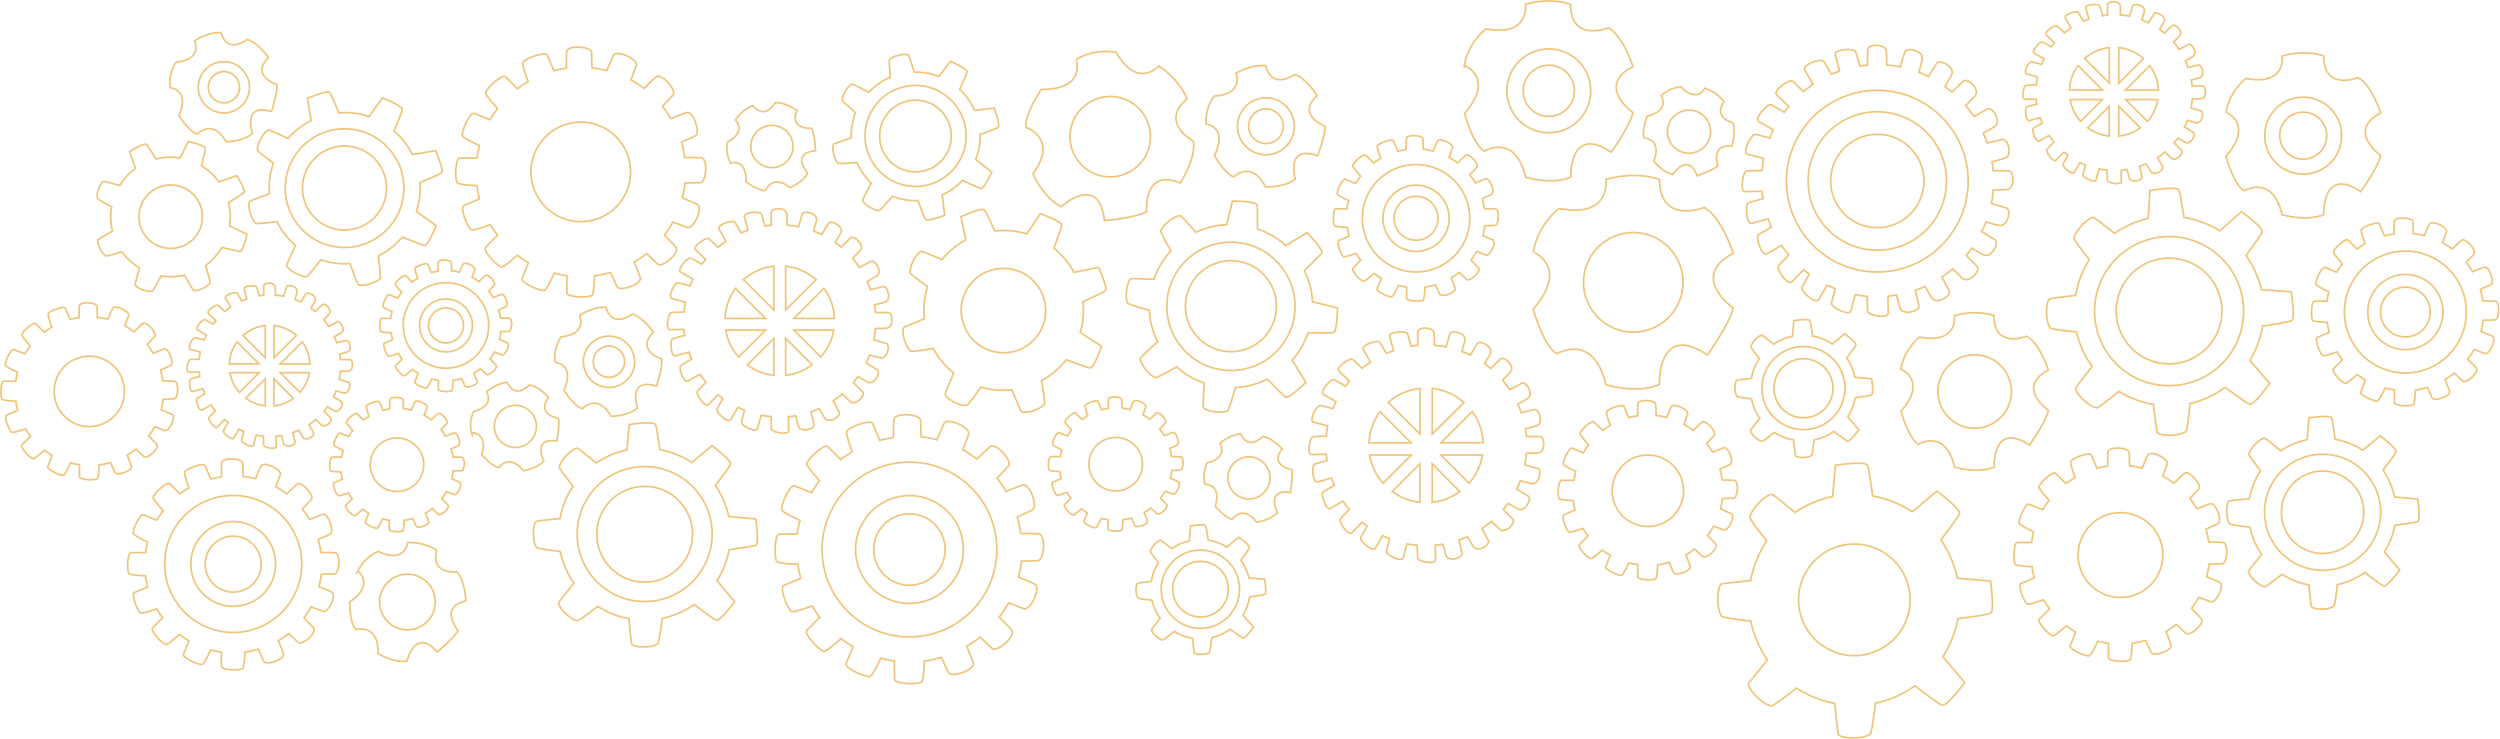 <?xml version="1.0" encoding="utf-8"?>
<!-- Generator: Adobe Illustrator 19.0.0, SVG Export Plug-In . SVG Version: 6.00 Build 0)  -->
<svg version="1.1" id="Layer_1" xmlns="http://www.w3.org/2000/svg" xmlns:xlink="http://www.w3.org/1999/xlink" x="0px" y="0px"
	 viewBox="0 0 1455.8 430.4" style="enable-background:new 0 0 1455.8 430.4;" xml:space="preserve">
<style type="text/css">
	.st0{fill:none;stroke:#eec57b;stroke-miterlimit:10;}
</style>
<g>
	<g id="XMLID_1543_">
		<g id="XMLID_1759_">
			<path id="XMLID_1760_" class="st0" d="M1002.5,358.8c0.5,0.7,7.4,1.8,17,2.9c1.7,8.3,5.1,15.9,9.7,22.6
				c-6,7.4-10.5,12.9-10.9,13.6c-1.2,2.4,7.2,12,13.2,13.2c0.8,0.2,6.8-4.2,14.6-10.4c6.6,4.3,14.2,7.4,22.3,8.9
				c1,9.8,1.8,17.1,2,17.9c0.9,2.6,13.6,3.4,18.7,0c0.7-0.5,1.8-8,3.1-18.1c8.4-1.7,16.1-5.2,22.9-10c8.4,6.4,14.8,11.1,15.8,11.3
				c3,0.6,13.2-13.2,13.2-13.2s-5.4-6.4-12.7-15.1c4.2-6.6,7.2-14.1,8.7-22.1c10.4-1.4,18.2-2.6,19-3.2c2.6-1.7,0-18.7,0-18.7
				s-8.1-0.7-19.3-1.7c-1.7-8.1-5-15.7-9.6-22.3c6.2-8.1,10.7-14.3,10.9-15.2c0.6-3-13.2-13.2-13.2-13.2s-6.1,5.1-14.4,12
				c-6.8-4.5-14.6-7.7-23-9.2c-1.3-9.8-2.5-17.1-3-17.9c-1.7-2.6-18.7,0-18.7,0s-0.7,7.6-1.6,18.2c-8,1.7-15.4,4.9-21.9,9.3
				c-7.1-5.8-12.4-10.1-13.1-10.4c-2.4-1.2-12,7.2-13.2,13.2c-0.2,0.8,3.9,6.4,9.8,13.8c-4.6,6.9-7.8,14.7-9.4,23.1
				c-9.2,0.9-16,1.7-16.8,1.9C1000,340.9,999.1,353.7,1002.5,358.8z M1079.8,316.8c18,0,32.5,14.6,32.5,32.5
				c0,18-14.6,32.5-32.5,32.5s-32.5-14.6-32.5-32.5C1047.3,331.3,1061.8,316.8,1079.8,316.8z"/>
		</g>
		<g id="XMLID_1755_">
			<path id="XMLID_1756_" class="st0" d="M530.4,204.5c0.5,0.4,5.8-0.3,13-1.6c3,5.6,7.1,10.4,11.9,14.3c-2.8,6.7-4.8,11.6-4.9,12.2
				c-0.4,2,7.8,7.2,12.5,6.7c0.6-0.1,4-4.5,8.3-10.7c5.8,1.7,11.9,2.3,18.1,1.6c2.8,6.9,5,12,5.3,12.5c1.2,1.7,10.6-0.5,13.6-4
				c0.4-0.5-0.4-6.2-1.7-13.8c5.7-3.1,10.5-7.3,14.4-12.2c7.5,2.8,13.1,4.8,13.9,4.8c2.3-0.2,6.7-12.5,6.7-12.5s-5.3-3.5-12.4-8.2
				c1.6-5.7,2.2-11.8,1.5-17.9c7.2-3.3,12.6-5.8,13.1-6.4c1.5-1.8-4-13.6-4-13.6s-6.1,1.2-14.3,2.9c-3-5.5-7-10.3-11.7-14.1
				c2.7-7.2,4.6-12.7,4.6-13.4c-0.2-2.3-12.5-6.7-12.5-6.7s-3.3,5-7.8,11.8c-5.9-1.8-12.3-2.4-18.7-1.7c-3.1-6.8-5.5-11.9-6.1-12.3
				c-1.8-1.5-13.6,4-13.6,4s1.1,5.7,2.8,13.5c-5.4,2.9-10.1,6.8-13.9,11.4c-6.4-2.7-11.2-4.6-11.8-4.7c-2-0.4-7.2,7.8-6.7,12.5
				c0.1,0.6,4.2,3.8,10.1,7.9c-1.9,6-2.5,12.3-1.8,18.8c-6.5,2.7-11.3,4.7-11.8,5C524.6,192.1,526.8,201.5,530.4,204.5z
				 M577.3,157.3c13-3.9,26.7,3.5,30.6,16.5c3.9,13-3.5,26.7-16.5,30.6c-13,3.9-26.7-3.5-30.6-16.5
				C556.8,174.9,564.2,161.2,577.3,157.3z"/>
		</g>
		<g id="XMLID_1751_">
			<path id="XMLID_1752_" class="st0" d="M61.5,149c0.4,0.3,4.3-0.8,9.5-2.4c2.8,3.9,6.3,7.1,10.2,9.5c-1.4,5.2-2.5,9.1-2.5,9.6
				c-0.1,1.5,6.5,4.6,9.9,3.8c0.5-0.1,2.5-3.7,5.2-8.8c4.4,0.7,9.1,0.6,13.6-0.5c2.8,4.9,4.9,8.5,5.2,8.8c1,1.1,7.9-1.4,9.7-4.3
				c0.3-0.4-0.9-4.6-2.6-10.1c3.9-2.8,7.1-6.4,9.5-10.5c5.8,1.4,10.2,2.3,10.8,2.2c1.7-0.4,3.8-9.9,3.8-9.9s-4.3-2.1-10.1-4.9
				c0.7-4.4,0.5-9-0.6-13.5c5.1-3.1,8.8-5.6,9.1-6c0.9-1.5-4.3-9.7-4.3-9.7s-4.4,1.5-10.4,3.6c-2.8-3.8-6.2-7-10.1-9.3
				c1.3-5.7,2.2-9.9,2.1-10.4c-0.4-1.7-9.9-3.8-9.9-3.8s-2,4-4.7,9.6c-4.6-0.8-9.4-0.6-14,0.6c-3-4.8-5.2-8.3-5.7-8.6
				c-1.5-0.9-9.7,4.3-9.7,4.3s1.4,4.1,3.4,9.8c-3.8,2.7-6.9,6.1-9.2,9.9c-5-1.4-8.8-2.4-9.2-2.4c-1.5-0.1-4.6,6.5-3.8,9.9
				c0.1,0.5,3.5,2.4,8.3,4.9c-0.8,4.6-0.7,9.4,0.5,14.2c-4.6,2.6-7.9,4.6-8.3,4.9C56.1,140.3,58.6,147.1,61.5,149z M91.9,109.3
				c9.3-4.1,20.2,0,24.4,9.4c4.1,9.3,0,20.2-9.4,24.4c-9.3,4.1-20.2,0-24.4-9.4C78.4,124.4,82.6,113.5,91.9,109.3z"/>
		</g>
		<g id="XMLID_1746_">
			<path id="XMLID_1748_" class="st0" d="M1011.4,230.8c0.2,0.3,3.7,0.9,8.5,1.5c0.9,4.1,2.5,8,4.9,11.3c-3,3.7-5.3,6.5-5.4,6.8
				c-0.6,1.2,3.6,6,6.6,6.6c0.4,0.1,3.4-2.1,7.3-5.2c3.3,2.2,7.1,3.7,11.2,4.5c0.5,4.9,0.9,8.6,1,9c0.4,1.3,6.8,1.7,9.4,0
				c0.4-0.2,0.9-4,1.5-9.1c4.2-0.9,8.1-2.6,11.5-5c4.2,3.2,7.4,5.6,7.9,5.7c1.5,0.3,6.6-6.6,6.6-6.6s-2.7-3.2-6.4-7.6
				c2.1-3.3,3.6-7.1,4.4-11.1c5.2-0.7,9.1-1.3,9.5-1.6c1.3-0.9,0-9.4,0-9.4s-4.1-0.4-9.7-0.9c-0.9-4.1-2.5-7.9-4.8-11.2
				c3.1-4.1,5.4-7.2,5.4-7.6c0.3-1.5-6.6-6.6-6.6-6.6s-3,2.5-7.2,6c-3.4-2.3-7.3-3.9-11.5-4.6c-0.7-4.9-1.3-8.6-1.5-9
				c-0.9-1.3-9.4,0-9.4,0s-0.3,3.8-0.8,9.1c-4,0.8-7.7,2.4-11,4.7c-3.6-2.9-6.2-5.1-6.6-5.2c-1.2-0.6-6,3.6-6.6,6.6
				c-0.1,0.4,2,3.2,4.9,6.9c-2.3,3.4-3.9,7.4-4.7,11.6c-4.6,0.5-8.1,0.8-8.4,1C1010.1,221.9,1009.7,228.3,1011.4,230.8z
				 M1050.2,201.8c13.4,0,24.2,10.9,24.2,24.2c0,13.4-10.8,24.2-24.2,24.2c-13.4,0-24.2-10.8-24.2-24.2
				C1026,212.7,1036.8,201.8,1050.2,201.8z"/>
			<circle id="XMLID_1747_" class="st0" cx="1050.2" cy="226.1" r="17.2"/>
		</g>
		<g id="XMLID_1741_">
			<path id="XMLID_1743_" class="st0" d="M312.4,318.8c0.4,0.6,6.1,1.4,13.9,2.4c1.4,6.7,4.1,12.9,7.9,18.4
				c-4.9,6-8.5,10.5-8.8,11.1c-1,2,5.9,9.8,10.8,10.8c0.7,0.1,5.5-3.4,11.9-8.4c5.4,3.5,11.5,6,18.1,7.2c0.8,8,1.4,13.9,1.6,14.6
				c0.7,2.1,11.1,2.8,15.3,0c0.6-0.4,1.5-6.5,2.5-14.8c6.8-1.4,13.1-4.2,18.6-8.1c6.8,5.2,12.1,9,12.8,9.2
				c2.5,0.5,10.8-10.8,10.8-10.8s-4.4-5.2-10.3-12.3c3.5-5.4,5.9-11.5,7.1-18c8.5-1.2,14.8-2.1,15.5-2.6c2.1-1.4,0-15.3,0-15.3
				s-6.6-0.6-15.7-1.4c-1.4-6.6-4.1-12.7-7.8-18.1c5-6.6,8.7-11.6,8.8-12.4c0.5-2.5-10.8-10.8-10.8-10.8s-4.9,4.1-11.7,9.8
				c-5.6-3.7-11.9-6.2-18.7-7.5c-1.1-8-2-13.9-2.5-14.6c-1.4-2.1-15.3,0-15.3,0s-0.6,6.2-1.3,14.8c-6.5,1.3-12.5,4-17.9,7.6
				c-5.8-4.7-10.1-8.2-10.7-8.5c-2-1-9.8,5.9-10.8,10.8c-0.1,0.7,3.2,5.2,8,11.3c-3.8,5.6-6.4,12-7.6,18.8
				c-7.5,0.7-13.1,1.3-13.7,1.6C310.4,304.3,309.7,314.7,312.4,318.8z M375.4,271.7c21.7,0,39.3,17.6,39.3,39.3
				s-17.6,39.3-39.3,39.3c-21.7,0-39.3-17.6-39.3-39.3S353.7,271.7,375.4,271.7z"/>
			<circle id="XMLID_1742_" class="st0" cx="375.4" cy="311.1" r="27.9"/>
		</g>
		<g id="XMLID_1736_">
			<path id="XMLID_1738_" class="st0" d="M490.5,58.4c0,0.5,3.2,3.4,7.7,7.2c-1.9,4.8-2.7,9.8-2.5,14.8c-5.5,1.8-9.6,3.1-10.1,3.4
				c-1.4,0.8-0.3,8.6,2.4,11.2c0.4,0.4,4.9,0.1,10.9-0.4c2,4.4,4.8,8.5,8.4,12c-2.8,5.3-4.8,9.3-4.9,9.8c-0.4,1.6,5.8,6.3,9.6,6.2
				c0.5,0,3.6-3.5,7.6-8.3c4.9,1.9,10,2.7,15,2.5c2.2,6.1,3.9,10.6,4.3,11c1.3,1.3,11.2-2.4,11.2-2.4s-0.6-5.1-1.4-11.9
				c4.4-2,8.4-4.8,11.8-8.4c5.8,2.7,10.2,4.7,10.8,4.7c1.9,0,6.2-9.6,6.2-9.6s-3.9-3.1-9.3-7.3c1.8-4.7,2.6-9.7,2.5-14.6
				c5.9-2.1,10.2-3.8,10.6-4.2c1.3-1.3-2.4-11.2-2.4-11.2s-4.8,0.6-11.4,1.4c-2-4.6-4.9-8.8-8.7-12.3c2.6-5.5,4.4-9.6,4.4-10.1
				c0-1.9-9.6-6.2-9.6-6.2s-2.9,3.7-6.9,8.8c-4.6-1.8-9.5-2.6-14.3-2.5c-1.7-5.3-3-9.3-3.2-9.7c-0.8-1.4-8.6-0.3-11.2,2.4
				c-0.3,0.4-0.1,4.6,0.4,10.3c-4.6,2-8.9,4.9-12.5,8.7c-5-2.6-8.8-4.5-9.2-4.6C495.1,48.4,490.4,54.6,490.5,58.4z M549.2,54.5
				c13.6,8.9,17.5,27.1,8.6,40.7c-8.9,13.6-27.1,17.5-40.7,8.6c-13.6-8.9-17.5-27.1-8.6-40.7C517.3,49.5,535.6,45.6,549.2,54.5z"/>
			<circle id="XMLID_1737_" class="st0" cx="533.1" cy="79.2" r="20.9"/>
		</g>
		<g id="XMLID_1731_">
			<path id="XMLID_1733_" class="st0" d="M656.6,176.5c0.3,0.6,5.5,2.2,12.7,4.2c0.3,6.5,2,12.7,4.8,18.4c-5.5,4.9-9.5,8.6-9.9,9.1
				c-1.2,1.7,4.1,10.1,8.6,11.7c0.6,0.2,5.7-2.4,12.4-6.2c4.6,4.1,10,7.3,16,9.4c-0.4,7.6-0.7,13.3-0.6,13.9
				c0.3,2.1,10,4.2,14.3,2.2c0.6-0.3,2.4-5.9,4.5-13.5c6.6-0.3,12.9-2.1,18.6-4.9c5.7,5.9,10,10.2,10.7,10.5
				c2.2,0.8,11.7-8.6,11.7-8.6s-3.3-5.5-7.9-13c4-4.6,7.2-9.9,9.2-15.9c8.1,0.1,14.2,0.1,14.9-0.2c2.2-1,2.2-14.3,2.2-14.3
				s-6.1-1.5-14.5-3.6c-0.3-6.4-2-12.5-4.7-18.1c5.7-5.5,9.8-9.7,10.1-10.4c0.8-2.2-8.6-11.7-8.6-11.7s-5.2,3.1-12.4,7.5
				c-4.7-4.3-10.3-7.6-16.5-9.7c0.1-7.7,0.1-13.4-0.2-14c-1-2.2-14.3-2.2-14.3-2.2s-1.4,5.7-3.4,13.7c-6.3,0.3-12.3,1.9-17.8,4.5
				c-4.8-5.3-8.3-9.2-8.8-9.5c-1.7-1.2-10.1,4.1-11.7,8.6c-0.2,0.6,2.2,5.3,5.8,11.7c-4.3,4.7-7.7,10.3-9.9,16.6
				c-7.2-0.4-12.5-0.6-13.1-0.5C656.8,162.5,654.6,172.2,656.6,176.5z M722.5,141.5c20.4,3.1,34.3,22.2,31.2,42.6
				s-22.2,34.3-42.6,31.2c-20.4-3.1-34.3-22.2-31.2-42.6S702.1,138.3,722.5,141.5z"/>
			<circle id="XMLID_1732_" class="st0" cx="716.8" cy="178.3" r="26.5"/>
		</g>
		<g id="XMLID_1726_">
			<path id="XMLID_1728_" class="st0" d="M1298.3,305c0.3,0.5,5.2,1.2,11.9,2c1.2,5.8,3.6,11.1,6.8,15.8c-4.2,5.2-7.3,9-7.6,9.6
				c-0.8,1.7,5.1,8.4,9.3,9.3c0.6,0.1,4.7-2.9,10.2-7.3c4.7,3,9.9,5.2,15.6,6.2c0.7,6.9,1.2,12,1.4,12.5c0.6,1.8,9.5,2.4,13.1,0
				c0.5-0.3,1.3-5.6,2.1-12.7c5.9-1.2,11.3-3.7,16-7c5.9,4.5,10.4,7.8,11,7.9c2.1,0.4,9.3-9.3,9.3-9.3s-3.8-4.5-8.9-10.6
				c3-4.6,5.1-9.9,6.1-15.5c7.3-1,12.7-1.8,13.3-2.2c1.8-1.2,0-13.1,0-13.1s-5.7-0.5-13.5-1.2c-1.2-5.7-3.5-11-6.7-15.6
				c4.3-5.7,7.5-10,7.6-10.7c0.4-2.1-9.3-9.3-9.3-9.3s-4.3,3.5-10.1,8.4c-4.8-3.2-10.3-5.4-16.1-6.4c-0.9-6.9-1.8-12-2.1-12.5
				c-1.2-1.8-13.1,0-13.1,0s-0.5,5.3-1.1,12.7c-5.6,1.2-10.8,3.4-15.4,6.5c-5-4.1-8.7-7.1-9.2-7.3c-1.7-0.8-8.4,5.1-9.3,9.3
				c-0.1,0.6,2.8,4.5,6.8,9.7c-3.2,4.8-5.5,10.3-6.6,16.2c-6.5,0.6-11.2,1.2-11.8,1.3C1296.5,292.4,1295.9,301.4,1298.3,305z
				 M1352.5,264.5c18.7,0,33.8,15.1,33.8,33.8c0,18.7-15.1,33.8-33.8,33.8s-33.8-15.1-33.8-33.8
				C1318.6,279.6,1333.8,264.5,1352.5,264.5z"/>
			<circle id="XMLID_1727_" class="st0" cx="1352.5" cy="298.3" r="24"/>
		</g>
		<g id="XMLID_1721_">
			<path id="XMLID_1723_" class="st0" d="M1193.9,191c0.4,0.6,6.7,1.5,15.3,2.3c1.7,7.4,4.8,14.2,9.1,20.1
				c-5.3,6.7-9.2,11.8-9.5,12.4c-1,2.2,6.7,10.7,12.1,11.7c0.8,0.1,6-3.9,13-9.6c6,3.8,12.9,6.4,20.1,7.6c1,8.8,1.9,15.3,2.1,16.1
				c0.8,2.3,12.3,2.8,16.8-0.3c0.6-0.4,1.5-7.2,2.4-16.3c7.5-1.7,14.4-5,20.4-9.4c7.7,5.6,13.5,9.7,14.3,9.8
				c2.7,0.5,11.7-12.1,11.7-12.1s-4.9-5.7-11.6-13.4c3.7-6,6.3-12.8,7.4-20c9.3-1.4,16.3-2.7,17-3.2c2.3-1.6-0.3-16.8-0.3-16.8
				s-7.3-0.5-17.3-1.2c-1.7-7.3-4.8-14-9-19.8c5.4-7.4,9.3-13,9.5-13.9c0.5-2.7-12.1-11.7-12.1-11.7s-5.4,4.6-12.7,11.1
				c-6.2-3.9-13.3-6.6-20.8-7.8c-1.4-8.8-2.5-15.3-3-16c-1.6-2.3-16.8,0.3-16.8,0.3s-0.5,6.9-1.1,16.3c-7.1,1.6-13.7,4.6-19.5,8.7
				c-6.5-5.1-11.3-8.8-12-9.2c-2.2-1-10.7,6.7-11.7,12.1c-0.1,0.7,3.6,5.7,9,12.3c-4,6.2-6.8,13.3-8,20.9c-8.3,1-14.4,1.8-15.1,2
				C1191.3,175,1190.8,186.5,1193.9,191z M1262.3,137.8c24-0.5,43.7,18.6,44.2,42.6c0.5,24-18.6,43.7-42.6,44.2
				c-24,0.5-43.7-18.6-44.2-42.6C1219.3,158,1238.4,138.2,1262.3,137.8z"/>
			<circle id="XMLID_1722_" class="st0" cx="1263.1" cy="181.1" r="30.8"/>
		</g>
		<g id="XMLID_1716_">
			<path id="XMLID_1718_" class="st0" d="M148.9,130c0.4,0.4,5.5-0.1,12.3-1c2.7,5.4,6.4,10.1,10.8,13.9c-2.9,6.2-4.9,10.8-5.1,11.4
				c-0.4,1.9,7.2,7,11.6,6.8c0.6,0,3.9-4.1,8.3-9.8c5.4,1.8,11.1,2.6,17,2.2c2.4,6.6,4.3,11.5,4.6,12c1,1.6,10-0.1,13-3.4
				c0.4-0.5-0.2-5.9-1.1-13.1c5.5-2.7,10.2-6.5,14-11c7,2.9,12.2,5,12.9,5c2.2-0.1,6.8-11.6,6.8-11.6s-4.9-3.5-11.5-8.2
				c1.7-5.3,2.5-11.1,2-16.9c7-2.8,12.1-5.1,12.6-5.6c1.5-1.6-3.4-13-3.4-13s-5.8,1-13.6,2.3c-2.6-5.3-6.3-9.9-10.6-13.7
				c2.8-6.8,4.8-11.8,4.8-12.5c-0.1-2.2-11.6-6.8-11.6-6.8s-3.3,4.6-7.8,10.9c-5.5-1.9-11.5-2.7-17.6-2.2
				c-2.7-6.6-4.8-11.4-5.3-11.8c-1.6-1.5-13,3.4-13,3.4s0.9,5.4,2.2,12.9c-5.2,2.6-9.8,6.1-13.5,10.4c-6-2.8-10.4-4.7-11-4.9
				c-1.9-0.4-7,7.2-6.8,11.6c0,0.6,3.9,3.7,9.3,7.8c-2,5.6-2.8,11.6-2.3,17.7c-6.2,2.3-10.8,4-11.3,4.3
				C143.9,118.1,145.6,127.1,148.9,130z M192,76.1c18.5-4.8,37.3,6.3,42.1,24.8c4.8,18.5-6.3,37.3-24.8,42.1
				c-18.5,4.8-37.3-6.3-42.1-24.8C162.4,99.7,173.5,80.9,192,76.1z"/>
			<circle id="XMLID_1717_" class="st0" cx="200.6" cy="109.5" r="24.5"/>
		</g>
		<g id="XMLID_1711_">
			<path id="XMLID_1713_" class="st0" d="M662.7,348.3c0.2,0.3,3.5,0.8,8.1,1.2c0.9,3.9,2.5,7.5,4.8,10.6c-2.8,3.5-4.8,6.2-5,6.5
				c-0.5,1.1,3.5,5.6,6.4,6.1c0.4,0.1,3.2-2,6.8-5c3.2,2,6.8,3.4,10.6,4c0.5,4.6,1,8.1,1.1,8.4c0.4,1.2,6.5,1.5,8.8-0.2
				c0.3-0.2,0.8-3.8,1.3-8.6c3.9-0.9,7.6-2.6,10.7-4.9c4,2.9,7.1,5.1,7.5,5.2c1.4,0.3,6.1-6.4,6.1-6.4s-2.6-3-6.1-7
				c1.9-3.2,3.3-6.7,3.9-10.5c4.9-0.8,8.6-1.4,8.9-1.7c1.2-0.8-0.2-8.8-0.2-8.8s-3.9-0.3-9.1-0.6c-0.9-3.8-2.5-7.3-4.7-10.4
				c2.9-3.9,4.9-6.8,5-7.3c0.3-1.4-6.4-6.1-6.4-6.1s-2.8,2.4-6.7,5.8c-3.3-2.1-7-3.5-10.9-4.1c-0.7-4.6-1.3-8.1-1.6-8.4
				c-0.8-1.2-8.8,0.2-8.8,0.2s-0.3,3.6-0.6,8.6c-3.8,0.9-7.2,2.4-10.3,4.6c-3.4-2.7-5.9-4.6-6.3-4.8c-1.1-0.5-5.6,3.5-6.1,6.4
				c-0.1,0.4,1.9,3,4.7,6.5c-2.1,3.3-3.6,7-4.2,11c-4.4,0.5-7.6,0.9-7.9,1.1C661.3,339.9,661,345.9,662.7,348.3z M698.6,320.3
				c12.6-0.2,23,9.8,23.2,22.4c0.2,12.6-9.8,23-22.4,23.2c-12.6,0.2-23-9.8-23.2-22.4C676,331,686.1,320.5,698.6,320.3z"/>
			<circle id="XMLID_1712_" class="st0" cx="699.1" cy="343.1" r="16.2"/>
		</g>
		<g id="XMLID_1707_">
			<path id="XMLID_1708_" class="st0" d="M907.9,290.3c0.3,0.6,3.4,1,8.2,1.2c0.2,1.9,0.6,3.7,1.1,5.5c-3.9,1.7-6.4,2.7-6.6,2.8
				c-1.5,0.6,1.1,8.4,3,10c0.5,0.4,3.5-0.4,8.1-2.1c0.9,1.5,1.9,3,3,4.4c-3,3-4.9,4.9-5,5.1c-1.2,1.2,4.3,7.4,6.6,8.1
				c0.6,0.2,3.1-1.7,6.7-5c1.5,1.1,3,2.2,4.7,3.1c-1.6,3.9-2.6,6.4-2.7,6.6c-0.6,1.5,6.8,5.2,9.2,5c0.7,0,2.2-2.7,4.3-7.2
				c1.7,0.4,3.5,0.8,5.2,1c0,4.3,0,6.9,0,7.2c0,1.6,8.2,2.2,10.4,1.1c0.6-0.3,1-3.4,1.2-8.2c2.3-0.3,4.5-0.8,6.6-1.4
				c1.5,3.3,2.4,5.4,2.6,5.8c1.1,2.5,10.4-0.8,9.8-3.5c-0.1-0.4-1-2.8-2.6-6.6c1.8-1.1,3.5-2.2,5.1-3.5c2.6,2.5,4.3,4.1,4.6,4.3
				c1.9,1.9,9.3-4.7,7.8-7c-0.2-0.4-2-2.2-4.9-5.1c1.3-1.7,2.5-3.5,3.6-5.5c3.4,1.3,5.5,2.1,5.9,2.2c2.5,1,6.8-7.9,4.5-9.4
				c-0.4-0.2-2.7-1.3-6.4-2.8c0.5-2,0.9-4,1.2-6.1c3.6-0.1,5.9-0.2,6.3-0.2c2.7,0,3.3-9.9,0.5-10.4c-0.4-0.1-3-0.1-7-0.2
				c-0.3-2.2-0.7-4.3-1.3-6.4c3.3-1.5,5.4-2.4,5.8-2.6c2.5-1.1-0.8-10.4-3.5-9.8c-0.4,0.1-2.8,1-6.6,2.6c-1.1-1.8-2.2-3.5-3.5-5.1
				c2.5-2.6,4.1-4.3,4.3-4.6c1.9-1.9-4.7-9.3-7-7.8c-0.4,0.2-2.2,2-5.1,4.9c-1.7-1.3-3.5-2.5-5.5-3.6c1.3-3.4,2.1-5.5,2.2-5.9
				c1-2.5-7.9-6.8-9.4-4.5c-0.2,0.4-1.3,2.7-2.8,6.4c-2-0.5-4-0.9-6.1-1.2c-0.1-3.6-0.2-5.9-0.2-6.3c0-2.7-9.9-3.3-10.4-0.5
				c-0.1,0.4-0.1,3-0.2,7c-1.8,0.2-3.5,0.6-5.2,1.1c-1.7-3.9-2.7-6.4-2.8-6.6c-0.6-1.5-8.4,1.1-10,3c-0.4,0.5,0.4,3.5,2.1,8.1
				c-1.5,0.9-3,1.9-4.4,3c-3-3-4.9-4.9-5.1-5c-1.2-1.2-7.4,4.3-8.1,6.6c-0.2,0.6,1.7,3.1,5,6.7c-1.1,1.5-2.2,3-3.1,4.7
				c-3.9-1.6-6.4-2.6-6.6-2.7c-1.5-0.6-5.2,6.8-5,9.2c0,0.7,2.7,2.2,7.2,4.3c-0.4,1.7-0.8,3.5-1,5.2c-4.3,0-6.9,0-7.2,0
				C907.4,279.9,906.8,288.1,907.9,290.3z M959.6,265c11.5,0,20.8,9.3,20.8,20.8c0,11.5-9.3,20.8-20.8,20.8
				c-11.5,0-20.8-9.3-20.8-20.8C938.8,274.3,948.1,265,959.6,265z"/>
		</g>
		<g id="XMLID_1703_">
			<path id="XMLID_1704_" class="st0" d="M610.9,273.7c0.2,0.4,2.5,0.7,6.2,0.9c0.2,1.4,0.5,2.8,0.8,4.1c-2.9,1.2-4.8,2-4.9,2.1
				c-1.1,0.5,0.9,6.3,2.3,7.5c0.4,0.3,2.6-0.3,6.1-1.5c0.7,1.2,1.4,2.3,2.2,3.3c-2.3,2.3-3.6,3.7-3.8,3.8c-0.9,0.9,3.2,5.5,4.9,6.1
				c0.5,0.2,2.3-1.3,5-3.7c1.1,0.9,2.3,1.6,3.5,2.3c-1.2,3-1.9,4.8-2,5c-0.5,1.1,5.1,3.9,6.9,3.7c0.5,0,1.6-2.1,3.2-5.4
				c1.3,0.3,2.6,0.6,3.9,0.8c0,3.2,0,5.2,0,5.4c0,1.2,6.2,1.6,7.8,0.8c0.4-0.2,0.7-2.5,0.9-6.2c1.7-0.2,3.4-0.6,5-1
				c1.1,2.5,1.8,4,1.9,4.3c0.8,1.9,7.8-0.6,7.4-2.6c-0.1-0.3-0.8-2.1-1.9-4.9c1.3-0.8,2.6-1.7,3.9-2.7c2,1.9,3.2,3,3.4,3.3
				c1.5,1.5,7-3.5,5.8-5.2c-0.2-0.3-1.5-1.7-3.6-3.8c1-1.3,1.9-2.7,2.7-4.1c2.5,1,4.1,1.6,4.4,1.7c1.9,0.8,5.1-5.9,3.4-7.1
				c-0.3-0.2-2-1-4.8-2.1c0.4-1.5,0.7-3,0.9-4.6c2.7-0.1,4.4-0.1,4.7-0.1c2.1,0,2.5-7.4,0.4-7.8c-0.3-0.1-2.2-0.1-5.3-0.1
				c-0.2-1.6-0.6-3.2-1-4.8c2.5-1.1,4-1.8,4.3-1.9c1.9-0.8-0.6-7.8-2.6-7.4c-0.3,0.1-2.1,0.8-4.9,1.9c-0.8-1.3-1.7-2.6-2.7-3.9
				c1.9-2,3-3.2,3.3-3.4c1.5-1.5-3.5-7-5.2-5.8c-0.3,0.2-1.7,1.5-3.8,3.6c-1.3-1-2.7-1.9-4.1-2.7c1-2.5,1.6-4.1,1.7-4.4
				c0.8-1.9-5.9-5.1-7.1-3.4c-0.2,0.3-0.9,2-2.1,4.8c-1.5-0.4-3-0.7-4.6-0.9c-0.1-2.7-0.1-4.4-0.1-4.7c0-2.1-7.4-2.5-7.8-0.4
				c-0.1,0.3-0.1,2.2-0.1,5.3c-1.3,0.2-2.7,0.5-3.9,0.8c-1.2-2.9-2-4.8-2.1-4.9c-0.5-1.1-6.3,0.9-7.5,2.3c-0.3,0.4,0.3,2.6,1.5,6.1
				c-1.2,0.7-2.3,1.4-3.3,2.2c-2.3-2.3-3.7-3.6-3.8-3.8c-0.9-0.9-5.5,3.2-6.1,4.9c-0.2,0.5,1.3,2.3,3.7,5c-0.9,1.1-1.6,2.3-2.3,3.5
				c-3-1.2-4.8-1.9-5-2c-1.1-0.5-3.9,5.1-3.7,6.9c0,0.5,2.1,1.6,5.4,3.2c-0.3,1.3-0.6,2.6-0.8,3.9c-3.2,0-5.2,0-5.4,0
				C610.5,265.9,610.1,272,610.9,273.7z M649.7,254.7c8.6,0,15.6,7,15.6,15.6c0,8.6-7,15.6-15.6,15.6s-15.6-7-15.6-15.6
				C634.1,261.6,641.1,254.7,649.7,254.7z"/>
		</g>
		<g id="XMLID_1699_">
			<path id="XMLID_1700_" class="st0" d="M1.1,232.4c0.3,0.6,3.3,1,8.1,1.2c0.2,1.9,0.6,3.7,1.1,5.4c-3.9,1.6-6.3,2.7-6.5,2.8
				c-1.5,0.6,1.1,8.3,3,9.9c0.5,0.4,3.4-0.4,8-2c0.9,1.5,1.9,3,2.9,4.4c-3,3-4.8,4.8-5,5c-1.1,1.1,4.2,7.3,6.5,8
				c0.6,0.2,3-1.7,6.6-4.9c1.5,1.1,3,2.2,4.6,3.1c-1.6,3.9-2.5,6.3-2.6,6.5c-0.6,1.5,6.7,5.1,9.1,4.9c0.6,0,2.2-2.7,4.2-7.1
				c1.7,0.4,3.4,0.8,5.2,1c0,4.2,0,6.8,0,7.1c0,1.6,8.1,2.2,10.3,1.1c0.6-0.3,1-3.3,1.2-8.1c2.2-0.3,4.4-0.7,6.5-1.4
				c1.5,3.3,2.4,5.3,2.6,5.7c1,2.5,10.2-0.8,9.7-3.5c-0.1-0.4-1-2.8-2.5-6.5c1.8-1.1,3.5-2.2,5.1-3.5c2.6,2.5,4.3,4,4.5,4.3
				c1.9,1.9,9.2-4.6,7.7-6.9c-0.2-0.3-2-2.2-4.8-5c1.3-1.7,2.5-3.5,3.5-5.4c3.3,1.3,5.4,2,5.8,2.2c2.5,1,6.7-7.8,4.4-9.3
				c-0.3-0.2-2.7-1.2-6.4-2.8c0.5-2,0.9-4,1.1-6.1c3.6-0.1,5.8-0.2,6.2-0.2c2.7,0,3.2-9.7,0.5-10.3c-0.4-0.1-2.9-0.1-6.9-0.2
				c-0.3-2.1-0.7-4.3-1.3-6.3c3.3-1.5,5.3-2.4,5.7-2.6c2.5-1-0.8-10.2-3.5-9.7c-0.4,0.1-2.8,1-6.5,2.5c-1.1-1.8-2.2-3.5-3.5-5.1
				c2.5-2.6,4-4.3,4.3-4.5c1.9-1.9-4.6-9.2-6.9-7.7c-0.3,0.2-2.2,2-5,4.8c-1.7-1.3-3.5-2.5-5.4-3.5c1.3-3.3,2-5.4,2.2-5.8
				c1-2.5-7.8-6.7-9.3-4.4c-0.2,0.3-1.2,2.7-2.8,6.4c-2-0.5-4-0.9-6.1-1.1c-0.1-3.6-0.2-5.8-0.2-6.2c0-2.7-9.7-3.2-10.3-0.5
				c-0.1,0.4-0.1,2.9-0.2,6.9c-1.8,0.2-3.5,0.6-5.2,1c-1.6-3.9-2.7-6.3-2.8-6.5c-0.6-1.5-8.3,1.1-9.9,3c-0.4,0.5,0.4,3.4,2,8
				c-1.5,0.9-3,1.9-4.4,2.9c-3-3-4.8-4.8-5-5c-1.1-1.1-7.3,4.2-8,6.5c-0.2,0.6,1.7,3,4.9,6.6c-1.1,1.5-2.2,3-3.1,4.6
				c-3.9-1.6-6.3-2.5-6.5-2.6c-1.5-0.6-5.1,6.7-4.9,9.1c0,0.6,2.7,2.2,7.1,4.2c-0.4,1.7-0.8,3.4-1,5.2c-4.2,0-6.8,0-7.1,0
				C0.5,222.1,0,230.2,1.1,232.4z M52,207.4c11.3,0,20.5,9.2,20.5,20.5c0,11.3-9.2,20.5-20.5,20.5c-11.3,0-20.5-9.2-20.5-20.5
				C31.5,216.6,40.7,207.4,52,207.4z"/>
		</g>
		<g id="XMLID_1695_">
			<path id="XMLID_1696_" class="st0" d="M192.4,274c0.2,0.4,2.5,0.7,6.2,0.9c0.2,1.4,0.5,2.8,0.8,4.1c-2.9,1.2-4.8,2-4.9,2.1
				c-1.1,0.5,0.9,6.3,2.3,7.5c0.4,0.3,2.6-0.3,6.1-1.5c0.7,1.2,1.4,2.3,2.2,3.3c-2.3,2.3-3.6,3.7-3.8,3.8c-0.9,0.9,3.2,5.5,4.9,6.1
				c0.5,0.2,2.3-1.3,5-3.7c1.1,0.9,2.3,1.6,3.5,2.3c-1.2,3-1.9,4.8-2,5c-0.5,1.1,5.1,3.9,6.9,3.7c0.5,0,1.6-2.1,3.2-5.4
				c1.3,0.3,2.6,0.6,3.9,0.8c0,3.2,0,5.2,0,5.4c0,1.2,6.2,1.6,7.8,0.8c0.4-0.2,0.7-2.5,0.9-6.2c1.7-0.2,3.4-0.6,5-1
				c1.1,2.5,1.8,4,1.9,4.3c0.8,1.9,7.8-0.6,7.4-2.6c-0.1-0.3-0.8-2.1-1.9-4.9c1.3-0.8,2.6-1.7,3.9-2.7c2,1.9,3.2,3,3.4,3.3
				c1.5,1.5,7-3.5,5.8-5.2c-0.2-0.3-1.5-1.7-3.6-3.8c1-1.3,1.9-2.7,2.7-4.1c2.5,1,4.1,1.6,4.4,1.7c1.9,0.8,5.1-5.9,3.4-7.1
				c-0.3-0.2-2-1-4.8-2.1c0.4-1.5,0.7-3,0.9-4.6c2.7-0.1,4.4-0.1,4.7-0.1c2.1,0,2.5-7.4,0.4-7.8c-0.3-0.1-2.2-0.1-5.3-0.1
				c-0.2-1.6-0.6-3.2-1-4.8c2.5-1.1,4-1.8,4.3-1.9c1.9-0.8-0.6-7.8-2.6-7.4c-0.3,0.1-2.1,0.8-4.9,1.9c-0.8-1.3-1.7-2.6-2.7-3.9
				c1.9-2,3-3.2,3.3-3.4c1.5-1.5-3.5-7-5.2-5.8c-0.3,0.2-1.7,1.5-3.8,3.6c-1.3-1-2.7-1.9-4.1-2.7c1-2.5,1.6-4.1,1.7-4.4
				c0.8-1.9-5.9-5.1-7.1-3.4c-0.2,0.3-0.9,2-2.1,4.8c-1.5-0.4-3-0.7-4.6-0.9c-0.1-2.7-0.1-4.4-0.1-4.7c0-2.1-7.4-2.5-7.8-0.4
				c-0.1,0.3-0.1,2.2-0.1,5.3c-1.3,0.2-2.7,0.5-3.9,0.8c-1.2-2.9-2-4.8-2.1-4.9c-0.5-1.1-6.3,0.9-7.5,2.3c-0.3,0.4,0.3,2.6,1.5,6.1
				c-1.2,0.7-2.3,1.4-3.3,2.2c-2.3-2.3-3.7-3.6-3.8-3.8c-0.9-0.9-5.5,3.2-6.1,4.9c-0.2,0.5,1.3,2.3,3.7,5c-0.9,1.1-1.6,2.3-2.3,3.5
				c-3-1.2-4.8-1.9-5-2c-1.1-0.5-3.9,5.1-3.7,6.9c0,0.5,2.1,1.6,5.4,3.2c-0.3,1.3-0.6,2.6-0.8,3.9c-3.2,0-5.2,0-5.4,0
				C192,266.2,191.6,272.3,192.4,274z M231.2,255c8.6,0,15.6,7,15.6,15.6c0,8.6-7,15.6-15.6,15.6s-15.6-7-15.6-15.6
				C215.6,262,222.5,255,231.2,255z"/>
		</g>
		<g id="XMLID_1691_">
			<path id="XMLID_1692_" class="st0" d="M1173.5,328.6c0.4,0.7,4,1.2,9.8,1.4c0.3,2.2,0.7,4.4,1.3,6.5c-4.7,2-7.5,3.2-7.8,3.3
				c-1.8,0.8,1.4,10,3.6,11.9c0.6,0.5,4.1-0.5,9.6-2.4c1.1,1.8,2.3,3.6,3.5,5.3c-3.6,3.6-5.8,5.8-6,6c-1.4,1.4,5.1,8.7,7.8,9.7
				c0.7,0.2,3.6-2,7.9-5.9c1.8,1.4,3.6,2.6,5.5,3.7c-1.9,4.7-3.1,7.6-3.2,7.9c-0.7,1.8,8,6.1,11,5.9c0.8-0.1,2.6-3.3,5.1-8.5
				c2,0.5,4.1,0.9,6.2,1.2c0,5.1,0,8.2,0,8.5c0,2,9.8,2.6,12.4,1.3c0.7-0.4,1.2-4,1.4-9.8c2.7-0.4,5.3-0.9,7.9-1.6
				c1.8,3.9,2.9,6.4,3.1,6.8c1.3,3,12.3-0.9,11.7-4.2c-0.1-0.5-1.2-3.3-3-7.8c2.1-1.3,4.2-2.7,6.1-4.2c3.1,3,5.1,4.8,5.4,5.1
				c2.3,2.3,11.1-5.5,9.2-8.3c-0.3-0.4-2.4-2.6-5.8-6.1c1.6-2.1,3-4.2,4.2-6.5c4,1.5,6.6,2.5,7,2.6c3,1.2,8.1-9.4,5.3-11.2
				c-0.4-0.3-3.2-1.5-7.7-3.4c0.6-2.4,1.1-4.8,1.4-7.3c4.3-0.1,7-0.2,7.5-0.2c3.3,0,3.9-11.7,0.7-12.4c-0.5-0.1-3.5-0.2-8.4-0.2
				c-0.4-2.6-0.9-5.1-1.6-7.6c3.9-1.8,6.4-2.9,6.8-3.1c3-1.3-0.9-12.3-4.2-11.7c-0.5,0.1-3.3,1.2-7.8,3c-1.3-2.1-2.7-4.2-4.2-6.1
				c3-3.1,4.8-5.1,5.1-5.4c2.3-2.3-5.5-11.1-8.3-9.2c-0.4,0.3-2.6,2.4-6.1,5.8c-2.1-1.6-4.2-3-6.5-4.2c1.5-4,2.5-6.6,2.6-7
				c1.2-3-9.4-8.1-11.2-5.3c-0.3,0.4-1.5,3.2-3.4,7.7c-2.4-0.6-4.8-1.1-7.3-1.4c-0.1-4.3-0.2-7-0.2-7.5c0-3.3-11.7-3.9-12.4-0.7
				c-0.1,0.5-0.2,3.6-0.2,8.4c-2.1,0.3-4.2,0.7-6.2,1.3c-2-4.7-3.2-7.5-3.3-7.8c-0.8-1.8-10,1.4-11.9,3.6c-0.5,0.6,0.5,4.1,2.4,9.6
				c-1.8,1.1-3.6,2.3-5.3,3.5c-3.6-3.6-5.8-5.8-6-6c-1.4-1.4-8.7,5.1-9.7,7.8c-0.2,0.7,2,3.6,5.9,7.9c-1.4,1.8-2.6,3.6-3.7,5.5
				c-4.7-1.9-7.6-3.1-7.9-3.2c-1.8-0.7-6.1,8-5.9,11c0.1,0.8,3.3,2.6,8.5,5.1c-0.5,2-0.9,4.1-1.2,6.2c-5.1,0-8.2,0-8.5,0
				C1172.9,316.2,1172.2,326,1173.5,328.6z M1234.8,298.5c13.6,0,24.7,11,24.7,24.7c0,13.6-11,24.7-24.7,24.7
				c-13.6,0-24.7-11-24.7-24.7C1210.2,309.5,1221.2,298.5,1234.8,298.5z"/>
		</g>
		<g id="XMLID_1687_">
			<path id="XMLID_1688_" class="st0" d="M266.2,106.4c0.4,0.8,4.7,1.4,11.5,1.7c0.3,2.6,0.9,5.2,1.5,7.7c-5.5,2.3-8.9,3.8-9.2,3.9
				c-2.1,0.9,1.6,11.8,4.2,14c0.7,0.6,4.9-0.5,11.3-2.9c1.3,2.2,2.6,4.2,4.2,6.2c-4.2,4.2-6.8,6.8-7,7.1c-1.6,1.6,6,10.3,9.2,11.4
				c0.9,0.3,4.3-2.4,9.3-6.9c2.1,1.6,4.2,3,6.5,4.4c-2.2,5.5-3.6,8.9-3.7,9.2c-0.9,2.1,9.5,7.2,12.9,6.9c0.9-0.1,3-3.8,5.9-10
				c2.4,0.6,4.8,1.1,7.3,1.5c0,5.9,0,9.6,0,10c0,2.3,11.5,3.1,14.5,1.5c0.8-0.4,1.4-4.7,1.7-11.5c3.2-0.4,6.3-1.1,9.3-1.9
				c2.1,4.6,3.4,7.5,3.6,8c1.5,3.5,14.5-1.1,13.7-4.9c-0.1-0.6-1.4-3.9-3.6-9.2c2.5-1.5,4.9-3.1,7.2-4.9c3.7,3.5,6,5.7,6.4,6
				c2.7,2.7,13-6.5,10.8-9.7c-0.3-0.5-2.8-3.1-6.8-7.1c1.8-2.4,3.5-4.9,5-7.6c4.7,1.8,7.7,2.9,8.2,3.1c3.5,1.5,9.5-11,6.2-13.2
				c-0.5-0.3-3.8-1.8-9-4c0.7-2.8,1.3-5.6,1.6-8.6c5.1-0.2,8.2-0.2,8.8-0.2c3.8,0,4.6-13.8,0.8-14.5c-0.6-0.1-4.2-0.2-9.8-0.2
				c-0.4-3-1-6-1.9-8.9c4.6-2.1,7.5-3.4,8-3.6c3.5-1.5-1.1-14.5-4.9-13.7c-0.6,0.1-3.9,1.4-9.2,3.6c-1.5-2.5-3.1-4.9-4.9-7.2
				c3.5-3.7,5.7-6,6-6.4c2.7-2.7-6.5-13-9.7-10.8c-0.5,0.3-3.1,2.8-7.1,6.8c-2.4-1.8-4.9-3.5-7.6-5c1.8-4.7,2.9-7.7,3.1-8.2
				c1.5-3.5-11-9.5-13.2-6.2c-0.3,0.5-1.8,3.8-4,9c-2.8-0.7-5.6-1.3-8.6-1.6c-0.2-5.1-0.2-8.2-0.2-8.8c0-3.8-13.8-4.6-14.5-0.8
				c-0.1,0.6-0.2,4.2-0.2,9.8c-2.5,0.3-4.9,0.8-7.3,1.5c-2.3-5.5-3.8-8.9-3.9-9.2c-0.9-2.1-11.8,1.6-14,4.2
				c-0.6,0.7,0.5,4.9,2.9,11.3c-2.2,1.3-4.2,2.6-6.2,4.2c-4.2-4.2-6.8-6.8-7.1-7c-1.6-1.6-10.3,6-11.4,9.2c-0.3,0.9,2.4,4.3,6.9,9.3
				c-1.6,2.1-3,4.2-4.4,6.5c-5.5-2.2-8.9-3.6-9.2-3.7c-2.1-0.9-7.2,9.5-6.9,12.9c0.1,0.9,3.8,3,10,5.9c-0.6,2.4-1.1,4.8-1.5,7.3
				c-5.9,0-9.6,0-10,0C265.4,91.9,264.6,103.4,266.2,106.4z M338.2,71.1c16,0,29,13,29,29c0,16-13,29-29,29c-16,0-29-13-29-29
				C309.2,84.1,322.2,71.1,338.2,71.1z"/>
		</g>
		<g id="XMLID_1680_">
			<path id="XMLID_1684_" class="st0" d="M777,131.3c0.3,0.5,3.1,0.9,7.6,1.1c0.2,1.7,0.6,3.4,1,5.1c-3.6,1.5-5.9,2.5-6.1,2.6
				c-1.4,0.6,1.1,7.8,2.8,9.3c0.5,0.4,3.2-0.4,7.4-1.9c0.8,1.4,1.7,2.8,2.7,4.1c-2.8,2.8-4.5,4.5-4.6,4.7c-1.1,1.1,3.9,6.8,6.1,7.5
				c0.6,0.2,2.8-1.6,6.2-4.6c1.4,1,2.8,2,4.3,2.9c-1.5,3.6-2.4,5.9-2.5,6.1c-0.6,1.4,6.3,4.8,8.5,4.6c0.6,0,2-2.5,3.9-6.6
				c1.6,0.4,3.2,0.7,4.8,1c0,3.9,0,6.4,0,6.6c0,1.5,7.6,2,9.6,1c0.5-0.3,0.9-3.1,1.1-7.6c2.1-0.3,4.1-0.7,6.1-1.3
				c1.4,3,2.3,5,2.4,5.3c1,2.3,9.6-0.7,9.1-3.2c-0.1-0.4-0.9-2.6-2.4-6.1c1.7-1,3.3-2.1,4.7-3.3c2.4,2.3,4,3.7,4.2,4
				c1.8,1.8,8.6-4.3,7.2-6.4c-0.2-0.3-1.9-2-4.5-4.7c1.2-1.6,2.3-3.3,3.3-5c3.1,1.2,5.1,1.9,5.4,2c2.3,1,6.3-7.3,4.1-8.7
				c-0.3-0.2-2.5-1.2-5.9-2.6c0.5-1.8,0.9-3.7,1.1-5.7c3.3-0.1,5.5-0.2,5.8-0.2c2.5,0,3-9.1,0.5-9.6c-0.4-0.1-2.8-0.1-6.5-0.2
				c-0.3-2-0.7-4-1.2-5.9c3-1.4,5-2.3,5.3-2.4c2.3-1-0.7-9.6-3.2-9.1c-0.4,0.1-2.6,0.9-6.1,2.4c-1-1.7-2.1-3.3-3.3-4.7
				c2.3-2.4,3.7-4,4-4.2c1.8-1.8-4.3-8.6-6.4-7.2c-0.3,0.2-2,1.9-4.7,4.5c-1.6-1.2-3.3-2.3-5-3.3c1.2-3.1,1.9-5.1,2-5.4
				c1-2.3-7.3-6.3-8.7-4.1c-0.2,0.3-1.2,2.5-2.6,5.9c-1.8-0.5-3.7-0.9-5.7-1.1c-0.1-3.3-0.2-5.5-0.2-5.8c0-2.5-9.1-3-9.6-0.5
				c-0.1,0.4-0.1,2.8-0.2,6.5c-1.6,0.2-3.3,0.6-4.8,1c-1.5-3.6-2.5-5.9-2.6-6.1c-0.6-1.4-7.8,1.1-9.3,2.8c-0.4,0.5,0.4,3.2,1.9,7.4
				c-1.4,0.8-2.8,1.7-4.1,2.7c-2.8-2.8-4.5-4.5-4.7-4.6c-1.1-1.1-6.8,3.9-7.5,6.1c-0.2,0.6,1.6,2.8,4.6,6.2c-1,1.4-2,2.8-2.9,4.3
				c-3.6-1.5-5.9-2.4-6.1-2.5c-1.4-0.6-4.8,6.3-4.6,8.5c0,0.6,2.5,2,6.6,3.9c-0.4,1.6-0.7,3.2-1,4.8c-3.9,0-6.4,0-6.6,0
				C776.5,121.7,776,129.3,777,131.3z M824.6,95.8c17.3,0,31.3,14,31.3,31.3c0,17.3-14,31.3-31.3,31.3c-17.3,0-31.3-14-31.3-31.3
				C793.3,109.8,807.3,95.8,824.6,95.8z"/>
			<path id="XMLID_1681_" class="st0" d="M824.6,146.4c10.7,0,19.3-8.7,19.3-19.3c0-10.7-8.7-19.3-19.3-19.3
				c-10.7,0-19.3,8.7-19.3,19.3C805.3,137.8,813.9,146.4,824.6,146.4z M824.6,114.3c7.1,0,12.8,5.7,12.8,12.8
				c0,7.1-5.7,12.8-12.8,12.8c-7.1,0-12.8-5.7-12.8-12.8C811.8,120.1,817.6,114.3,824.6,114.3z"/>
		</g>
		<g id="XMLID_1673_">
			<path id="XMLID_1677_" class="st0" d="M221.7,192.9c0.2,0.4,2.5,0.7,6.1,0.9c0.2,1.4,0.5,2.7,0.8,4c-2.9,1.2-4.7,2-4.8,2.1
				c-1.1,0.5,0.8,6.2,2.2,7.4c0.4,0.3,2.6-0.3,5.9-1.5c0.7,1.1,1.4,2.2,2.2,3.3c-2.2,2.2-3.6,3.6-3.7,3.7c-0.9,0.9,3.1,5.4,4.8,6
				c0.5,0.2,2.3-1.2,4.9-3.7c1.1,0.8,2.2,1.6,3.4,2.3c-1.2,2.9-1.9,4.7-2,4.9c-0.5,1.1,5,3.8,6.8,3.7c0.5,0,1.6-2,3.1-5.3
				c1.3,0.3,2.5,0.6,3.9,0.8c0,3.1,0,5.1,0,5.3c0,1.2,6,1.6,7.7,0.8c0.4-0.2,0.7-2.5,0.9-6.1c1.7-0.2,3.3-0.6,4.9-1
				c1.1,2.4,1.8,4,1.9,4.2c0.8,1.9,7.6-0.6,7.2-2.6c-0.1-0.3-0.8-2.1-1.9-4.8c1.3-0.8,2.6-1.6,3.8-2.6c1.9,1.8,3.2,3,3.4,3.2
				c1.4,1.4,6.8-3.4,5.7-5.1c-0.2-0.3-1.5-1.6-3.6-3.8c1-1.3,1.9-2.6,2.6-4c2.5,0.9,4.1,1.5,4.3,1.6c1.9,0.8,5-5.8,3.3-6.9
				c-0.3-0.2-2-0.9-4.7-2.1c0.4-1.5,0.7-3,0.8-4.5c2.7-0.1,4.3-0.1,4.6-0.1c2,0,2.4-7.3,0.4-7.7c-0.3-0.1-2.2-0.1-5.2-0.1
				c-0.2-1.6-0.5-3.2-1-4.7c2.4-1.1,4-1.8,4.2-1.9c1.9-0.8-0.6-7.6-2.6-7.2c-0.3,0.1-2.1,0.8-4.8,1.9c-0.8-1.3-1.6-2.6-2.6-3.8
				c1.8-1.9,3-3.2,3.2-3.4c1.4-1.4-3.4-6.8-5.1-5.7c-0.3,0.2-1.6,1.5-3.8,3.6c-1.3-1-2.6-1.9-4-2.6c0.9-2.5,1.5-4.1,1.6-4.3
				c0.8-1.9-5.8-5-6.9-3.3c-0.2,0.3-0.9,2-2.1,4.7c-1.5-0.4-3-0.7-4.5-0.8c-0.1-2.7-0.1-4.3-0.1-4.6c0-2-7.3-2.4-7.7-0.4
				c-0.1,0.3-0.1,2.2-0.1,5.2c-1.3,0.2-2.6,0.4-3.9,0.8c-1.2-2.9-2-4.7-2.1-4.8c-0.5-1.1-6.2,0.8-7.4,2.2c-0.3,0.4,0.3,2.6,1.5,5.9
				c-1.1,0.7-2.2,1.4-3.3,2.2c-2.2-2.2-3.6-3.6-3.7-3.7c-0.9-0.9-5.4,3.1-6,4.8c-0.2,0.5,1.2,2.3,3.7,4.9c-0.8,1.1-1.6,2.2-2.3,3.4
				c-2.9-1.2-4.7-1.9-4.9-2c-1.1-0.5-3.8,5-3.7,6.8c0,0.5,2,1.6,5.3,3.1c-0.3,1.3-0.6,2.5-0.8,3.9c-3.1,0-5.1,0-5.3,0
				C221.3,185.2,220.9,191.3,221.7,192.9z M259.7,164.6c13.8,0,24.9,11.2,24.9,24.9c0,13.8-11.2,24.9-24.9,24.9
				c-13.8,0-24.9-11.2-24.9-24.9C234.7,175.7,245.9,164.6,259.7,164.6z"/>
			<path id="XMLID_1674_" class="st0" d="M259.7,204.9c8.5,0,15.4-6.9,15.4-15.4c0-8.5-6.9-15.4-15.4-15.4
				c-8.5,0-15.4,6.9-15.4,15.4C244.3,198,251.2,204.9,259.7,204.9z M259.7,179.3c5.6,0,10.2,4.6,10.2,10.2c0,5.6-4.6,10.2-10.2,10.2
				c-5.6,0-10.2-4.6-10.2-10.2C249.5,183.9,254.1,179.3,259.7,179.3z"/>
		</g>
		<g id="XMLID_1666_">
			<path id="XMLID_1670_" class="st0" d="M75,333.9c0.3,0.7,4,1.2,9.7,1.4c0.3,2.2,0.7,4.4,1.3,6.5c-4.6,2-7.5,3.2-7.8,3.3
				c-1.8,0.7,1.4,9.9,3.5,11.8c0.6,0.5,4.1-0.5,9.5-2.4c1.1,1.8,2.2,3.6,3.5,5.2c-3.5,3.6-5.7,5.8-5.9,6c-1.4,1.4,5,8.7,7.8,9.6
				c0.7,0.2,3.6-2,7.9-5.8c1.7,1.3,3.6,2.6,5.5,3.7c-1.9,4.6-3,7.5-3.2,7.8c-0.7,1.8,8,6.1,10.9,5.9c0.8-0.1,2.6-3.2,5-8.4
				c2,0.5,4.1,0.9,6.2,1.2c0,5,0,8.1,0,8.4c0,1.9,9.7,2.6,12.3,1.3c0.7-0.3,1.2-4,1.4-9.7c2.7-0.4,5.3-0.9,7.8-1.6
				c1.8,3.9,2.9,6.3,3.1,6.8c1.2,3,12.2-0.9,11.6-4.1c-0.1-0.5-1.2-3.3-3-7.7c2.1-1.3,4.1-2.6,6.1-4.2c3.1,2.9,5.1,4.8,5.4,5.1
				c2.3,2.3,11-5.5,9.1-8.2c-0.3-0.4-2.4-2.6-5.7-6c1.5-2,3-4.2,4.2-6.4c4,1.5,6.5,2.4,6.9,2.6c3,1.2,8-9.3,5.3-11.1
				c-0.4-0.3-3.2-1.5-7.6-3.3c0.6-2.4,1.1-4.8,1.4-7.2c4.3-0.1,7-0.2,7.4-0.2c3.2,0,3.9-11.6,0.6-12.3c-0.5-0.1-3.5-0.2-8.3-0.2
				c-0.4-2.6-0.9-5.1-1.6-7.5c3.9-1.8,6.3-2.9,6.8-3.1c3-1.2-0.9-12.2-4.1-11.6c-0.5,0.1-3.3,1.2-7.7,3c-1.3-2.1-2.6-4.1-4.2-6.1
				c2.9-3.1,4.8-5.1,5.1-5.4c2.3-2.3-5.5-11-8.2-9.1c-0.4,0.3-2.6,2.4-6,5.7c-2-1.5-4.2-3-6.4-4.2c1.5-4,2.4-6.5,2.6-6.9
				c1.2-3-9.3-8-11.1-5.3c-0.3,0.4-1.5,3.2-3.3,7.6c-2.4-0.6-4.8-1.1-7.2-1.4c-0.1-4.3-0.2-7-0.2-7.4c0-3.2-11.6-3.9-12.3-0.6
				c-0.1,0.5-0.2,3.5-0.2,8.3c-2.1,0.3-4.2,0.7-6.2,1.2c-2-4.6-3.2-7.5-3.3-7.8c-0.7-1.8-9.9,1.4-11.8,3.5c-0.5,0.6,0.5,4.1,2.4,9.5
				c-1.8,1.1-3.6,2.2-5.2,3.5c-3.6-3.5-5.8-5.7-6-5.9c-1.4-1.4-8.7,5-9.6,7.8c-0.2,0.7,2,3.6,5.8,7.9c-1.3,1.7-2.6,3.6-3.7,5.5
				c-4.6-1.9-7.5-3-7.8-3.2c-1.8-0.7-6.1,8-5.9,10.9c0.1,0.8,3.2,2.6,8.4,5c-0.5,2-0.9,4.1-1.2,6.2c-5,0-8.1,0-8.4,0
				C74.4,321.6,73.7,331.3,75,333.9z M135.8,288.5c22.1,0,39.9,17.9,39.9,39.9c0,22.1-17.9,39.9-39.9,39.9s-39.9-17.9-39.9-39.9
				C95.8,306.4,113.7,288.5,135.8,288.5z"/>
			<path id="XMLID_1667_" class="st0" d="M135.8,353.1c13.6,0,24.7-11,24.7-24.7c0-13.6-11-24.7-24.7-24.7
				c-13.6,0-24.7,11-24.7,24.7C111.1,342.1,122.1,353.1,135.8,353.1z M135.8,312.2c9,0,16.3,7.3,16.3,16.3c0,9-7.3,16.3-16.3,16.3
				s-16.3-7.3-16.3-16.3C119.5,319.5,126.8,312.2,135.8,312.2z"/>
		</g>
		<g id="XMLID_1659_">
			<path id="XMLID_1663_" class="st0" d="M452.2,326.8c0.4,0.9,5,1.5,12.4,1.8c0.4,2.8,0.9,5.6,1.6,8.2c-5.9,2.5-9.5,4-9.9,4.2
				c-2.3,1,1.7,12.6,4.5,15c0.7,0.6,5.2-0.6,12.1-3.1c1.4,2.3,2.8,4.5,4.5,6.6c-4.5,4.5-7.3,7.4-7.6,7.6c-1.7,1.7,6.4,11,9.9,12.2
				c0.9,0.3,4.6-2.5,10-7.4c2.2,1.7,4.6,3.3,7,4.7c-2.4,5.9-3.9,9.6-4,9.9c-0.9,2.3,10.2,7.7,13.8,7.5c1-0.1,3.3-4.1,6.4-10.7
				c2.6,0.7,5.2,1.2,7.9,1.6c0,6.4,0.1,10.3,0.1,10.7c0,2.5,12.3,3.3,15.6,1.6c0.9-0.4,1.5-5,1.8-12.3c3.4-0.4,6.7-1.1,9.9-2.1
				c2.2,5,3.7,8.1,3.9,8.6c1.6,3.8,15.6-1.2,14.7-5.3c-0.1-0.6-1.5-4.2-3.8-9.8c2.7-1.6,5.3-3.3,7.7-5.3c4,3.7,6.5,6.1,6.9,6.5
				c2.9,2.9,14-7,11.6-10.5c-0.4-0.5-3-3.3-7.3-7.7c2-2.6,3.8-5.3,5.4-8.2c5.1,1.9,8.3,3.1,8.8,3.3c3.8,1.6,10.2-11.8,6.7-14.1
				c-0.5-0.4-4.1-1.9-9.7-4.3c0.8-3,1.4-6.1,1.7-9.2c5.4-0.2,8.9-0.3,9.4-0.3c4.1,0,4.9-14.8,0.8-15.6c-0.6-0.1-4.5-0.2-10.6-0.3
				c-0.5-3.3-1.1-6.5-2-9.6c5-2.2,8.1-3.7,8.6-3.9c3.8-1.6-1.2-15.6-5.3-14.7c-0.6,0.1-4.2,1.5-9.8,3.8c-1.6-2.7-3.3-5.3-5.3-7.7
				c3.7-4,6.1-6.5,6.5-6.9c2.9-2.9-7-14-10.5-11.6c-0.5,0.4-3.3,3-7.7,7.3c-2.6-2-5.3-3.8-8.2-5.4c1.9-5.1,3.1-8.3,3.3-8.8
				c1.6-3.8-11.8-10.2-14.1-6.7c-0.4,0.5-1.9,4.1-4.3,9.7c-3-0.8-6.1-1.4-9.2-1.7c-0.2-5.4-0.3-8.9-0.3-9.4c0-4.1-14.8-4.9-15.6-0.8
				c-0.1,0.6-0.2,4.5-0.3,10.6c-2.7,0.4-5.3,0.9-7.9,1.6c-2.5-5.9-4-9.5-4.2-9.9c-1-2.3-12.6,1.7-15,4.5c-0.6,0.7,0.6,5.2,3.1,12.1
				c-2.3,1.4-4.5,2.8-6.6,4.5c-4.5-4.5-7.4-7.3-7.6-7.6c-1.7-1.7-11,6.4-12.2,9.9c-0.3,0.9,2.5,4.6,7.4,10c-1.7,2.2-3.3,4.6-4.7,7
				c-5.9-2.4-9.6-3.9-9.9-4c-2.3-0.9-7.7,10.2-7.5,13.8c0.1,1,4.1,3.3,10.7,6.4c-0.7,2.6-1.2,5.2-1.6,7.9c-6.4,0-10.3,0.1-10.7,0.1
				C451.4,311.2,450.6,323.5,452.2,326.8z M529.6,269.1c28.1,0,50.9,22.8,50.9,50.9c0,28.1-22.8,50.9-50.9,50.9
				c-28.1,0-50.9-22.8-50.9-50.9C478.7,291.9,501.5,269.1,529.6,269.1z"/>
			<path id="XMLID_1660_" class="st0" d="M529.6,351.4c17.3,0,31.4-14.1,31.4-31.4c0-17.3-14.1-31.4-31.4-31.4s-31.4,14.1-31.4,31.4
				C498.2,337.3,512.2,351.4,529.6,351.4z M529.6,299.2c11.5,0,20.8,9.3,20.8,20.8c0,11.5-9.3,20.8-20.8,20.8
				c-11.5,0-20.8-9.3-20.8-20.8C508.8,308.5,518.1,299.2,529.6,299.2z"/>
		</g>
		<g id="XMLID_1652_">
			<path id="XMLID_1656_" class="st0" d="M1346.6,186.5c0.3,0.6,3.5,1,8.6,1.3c0.3,2,0.6,3.9,1.1,5.8c-4.1,1.7-6.6,2.8-6.9,2.9
				c-1.6,0.7,1.2,8.8,3.1,10.5c0.5,0.5,3.6-0.4,8.4-2.1c0.9,1.6,2,3.2,3.1,4.6c-3.1,3.2-5.1,5.1-5.3,5.3c-1.2,1.2,4.5,7.7,6.9,8.5
				c0.7,0.2,3.2-1.8,7-5.2c1.6,1.2,3.2,2.3,4.9,3.3c-1.7,4.1-2.7,6.7-2.8,6.9c-0.7,1.6,7.1,5.4,9.7,5.2c0.7-0.1,2.3-2.9,4.5-7.5
				c1.8,0.5,3.6,0.8,5.5,1.1c0,4.5,0,7.2,0,7.5c0,1.7,8.6,2.3,10.9,1.1c0.6-0.3,1-3.5,1.3-8.6c2.4-0.3,4.7-0.8,6.9-1.5
				c1.6,3.5,2.6,5.6,2.7,6c1.1,2.6,10.9-0.8,10.3-3.7c-0.1-0.4-1.1-2.9-2.7-6.9c1.9-1.1,3.7-2.3,5.4-3.7c2.8,2.6,4.5,4.3,4.8,4.5
				c2,2,9.7-4.9,8.1-7.3c-0.2-0.4-2.1-2.3-5.1-5.3c1.4-1.8,2.6-3.7,3.7-5.7c3.5,1.3,5.8,2.2,6.2,2.3c2.7,1.1,7.1-8.3,4.7-9.9
				c-0.4-0.2-2.8-1.3-6.8-3c0.5-2.1,1-4.2,1.2-6.4c3.8-0.1,6.2-0.2,6.6-0.2c2.9,0,3.4-10.3,0.6-10.9c-0.4-0.1-3.1-0.1-7.4-0.2
				c-0.3-2.3-0.8-4.5-1.4-6.7c3.5-1.6,5.6-2.6,6-2.7c2.6-1.1-0.8-10.9-3.7-10.3c-0.4,0.1-2.9,1.1-6.9,2.7c-1.1-1.9-2.3-3.7-3.7-5.4
				c2.6-2.8,4.3-4.5,4.5-4.8c2-2-4.9-9.7-7.3-8.1c-0.4,0.2-2.3,2.1-5.3,5.1c-1.8-1.4-3.7-2.6-5.7-3.7c1.3-3.5,2.2-5.8,2.3-6.2
				c1.1-2.7-8.3-7.1-9.9-4.7c-0.2,0.4-1.3,2.8-3,6.8c-2.1-0.5-4.2-1-6.4-1.2c-0.1-3.8-0.2-6.2-0.2-6.6c0-2.9-10.3-3.4-10.9-0.6
				c-0.1,0.4-0.1,3.1-0.2,7.4c-1.9,0.3-3.7,0.6-5.5,1.1c-1.7-4.1-2.8-6.6-2.9-6.9c-0.7-1.6-8.8,1.2-10.5,3.1
				c-0.5,0.5,0.4,3.6,2.1,8.4c-1.6,0.9-3.2,2-4.6,3.1c-3.2-3.1-5.1-5.1-5.3-5.3c-1.2-1.2-7.7,4.5-8.5,6.9c-0.2,0.7,1.8,3.2,5.2,7
				c-1.2,1.6-2.3,3.2-3.3,4.9c-4.1-1.7-6.7-2.7-6.9-2.8c-1.6-0.7-5.4,7.1-5.2,9.7c0.1,0.7,2.9,2.3,7.5,4.5c-0.5,1.8-0.8,3.6-1.1,5.5
				c-4.5,0-7.2,0-7.5,0C1346.1,175.6,1345.5,184.2,1346.6,186.5z M1400.7,146.2c19.6,0,35.5,15.9,35.5,35.5
				c0,19.6-15.9,35.5-35.5,35.5c-19.6,0-35.5-15.9-35.5-35.5C1365.1,162.1,1381.1,146.2,1400.7,146.2z"/>
			<path id="XMLID_1653_" class="st0" d="M1400.7,203.6c12.1,0,21.9-9.8,21.9-21.9c0-12.1-9.8-21.9-21.9-21.9
				c-12.1,0-21.9,9.8-21.9,21.9C1378.7,193.8,1388.6,203.6,1400.7,203.6z M1400.7,167.2c8,0,14.5,6.5,14.5,14.5
				c0,8-6.5,14.5-14.5,14.5c-8,0-14.5-6.5-14.5-14.5C1386.2,173.7,1392.7,167.2,1400.7,167.2z"/>
		</g>
		<g id="XMLID_1648_">
			<path id="XMLID_1649_" class="st0" d="M892.8,180c0,0,5.9,21.5,13.7,26c0,0,21.5-12.8,28.6,18c0,0,17.6,5.6,31.2,0
				c0,0-1.3-36.9,28-17.3c0,0,13-18.2,15-27.3c0,0-26-18.2,0-31.9c0,0-6.5-20.8-16.9-26.7c0,0-26,10.4-26-16.3c0,0-13-5.2-31.2,0
				c0,0,3.3,22.8-27.3,16.9c0,0-12.4,9.1-15,25.4C892.8,146.8,914.3,155.2,892.8,180z M951.1,135.4c16,0,29,13,29,29s-13,29-29,29
				c-16,0-29-13-29-29S935.1,135.4,951.1,135.4z"/>
		</g>
		<g id="XMLID_1644_">
			<path id="XMLID_1645_" class="st0" d="M203.6,350.5c0,0,0,12.5,3.6,16.1c0,0,13.5-3.8,12.9,13.9c0,0,8.7,5.6,16.9,4.5
				c0,0,4.6-20.1,17.6-5.3c0,0,9.7-8,12.1-12.6c0,0-11.4-13.6,4.6-17.2c0,0-0.5-12.2-5.3-16.9c0,0-15.6,1.8-11.7-12.6
				c0,0-6.3-4.7-16.9-4.5c0,0-1.5,12.8-17.2,5.2c0,0-8,3.1-11.8,11.5C208.4,332.6,218.8,340.3,203.6,350.5z M241.5,334.9
				c8.6,2.3,13.8,11.2,11.4,19.9c-2.3,8.6-11.2,13.8-19.9,11.4c-8.6-2.3-13.8-11.2-11.4-19.9C224,337.7,232.9,332.5,241.5,334.9z"/>
		</g>
		<g id="XMLID_1640_">
			<path id="XMLID_1641_" class="st0" d="M1107,239.5c0,0,4.3,15.8,10.1,19.2c0,0,15.8-9.5,21.1,13.3c0,0,13,4.1,23,0
				c0,0-1-27.2,20.6-12.8c0,0,9.6-13.4,11-20.2c0,0-19.2-13.4,0-23.5c0,0-4.8-15.4-12.5-19.7c0,0-19.2,7.7-19.2-12c0,0-9.6-3.8-23,0
				c0,0,2.4,16.8-20.2,12.5c0,0-9.1,6.7-11,18.7C1107,215,1122.8,221.3,1107,239.5z M1149.9,206.6c11.8,0,21.4,9.6,21.4,21.4
				s-9.6,21.4-21.4,21.4c-11.8,0-21.4-9.6-21.4-21.4S1138.1,206.6,1149.9,206.6z"/>
		</g>
		<g id="XMLID_1636_">
			<path id="XMLID_1637_" class="st0" d="M707.7,294.8c0,0,6.1,7.2,9.9,7.5c0,0,5.9-8.8,14.2,1.8c0,0,7.8-1,12-5.6
				c0,0-7.1-13.9,7.6-11.7c0,0,1.7-9.3,0.9-13.2c0,0-13.3-2.3-5.7-12.2c0,0-6.2-6.8-11.3-7.2c0,0-8.1,8.7-12.9-1.6
				c0,0-5.9,0.3-12,5.6c0,0,5.3,8.2-7.5,11.4c0,0-3.1,5.7-1.2,12.4C701.8,282.1,711.5,281.5,707.7,294.8z M722.1,267.2
				c6.1-2.9,13.4-0.2,16.3,5.9c2.9,6.1,0.2,13.4-5.9,16.3c-6.1,2.9-13.4,0.2-16.3-5.9C713.3,277.4,715.9,270.1,722.1,267.2z"/>
		</g>
		<g id="XMLID_1632_">
			<path id="XMLID_1633_" class="st0" d="M280.6,264.8c0,0,6.1,7.2,9.9,7.5c0,0,5.9-8.8,14.2,1.8c0,0,7.8-1,12-5.6
				c0,0-7.1-13.9,7.6-11.7c0,0,1.7-9.3,0.9-13.2c0,0-13.3-2.3-5.7-12.2c0,0-6.2-6.8-11.3-7.2c0,0-8.1,8.7-12.9-1.6
				c0,0-5.9,0.3-12,5.6c0,0,5.3,8.2-7.5,11.4c0,0-3.1,5.7-1.2,12.4C274.6,252,284.4,251.4,280.6,264.8z M294.9,237.2
				c6.1-2.9,13.4-0.2,16.3,5.9c2.9,6.1,0.2,13.4-5.9,16.3c-6.1,2.9-13.4,0.2-16.3-5.9C286.1,247.4,288.8,240.1,294.9,237.2z"/>
		</g>
		<g id="XMLID_1628_">
			<path id="XMLID_1629_" class="st0" d="M434.4,105.9c0,0,7.6,5.5,11.4,5c0,0,3.7-9.9,14.2-1.7c0,0,7.3-2.8,10.3-8.3
				c0,0-10.2-11.8,4.6-13.2c0,0-0.5-9.5-2.3-13c0,0-13.4,0.9-8.5-10.5c0,0-7.7-5.1-12.7-4.3c0,0-5.8,10.4-12.9,1.6
				c0,0-5.7,1.7-10.3,8.3c0,0,7.1,6.7-4.5,12.8c0,0-1.7,6.3,1.8,12.4C425.6,94.9,434.9,92,434.4,105.9z M441.8,75.7
				c5.3-4.3,13-3.4,17.3,1.9c4.3,5.3,3.4,13-1.9,17.3c-5.3,4.3-13,3.4-17.3-1.9C435.7,87.6,436.5,79.9,441.8,75.7z"/>
		</g>
		<g id="XMLID_1624_">
			<path id="XMLID_1625_" class="st0" d="M959.1,67.7c0,0-3.3,9.1-1.7,12.6c0,0,10.8,0.8,5.6,13.5c0,0,4.8,6.4,11.1,7.8
				c0,0,8.7-13.4,14.2,0.8c0,0,9.2-3.2,12.1-5.9c0,0-4.7-12.9,8-11.3c0,0,2.9-9,0.7-13.7c0,0-11.8-2.8-5.2-12.3
				c0,0-3.3-5.1-11.1-7.8c0,0-4.5,8.9-13.9-0.8c0,0-6.6,0.1-11.6,5.2C967.4,56,972.9,64.3,959.1,67.7z M990.8,66.4
				c5.7,4,7,11.8,3,17.5c-4,5.7-11.8,7-17.5,3c-5.7-4-7-11.8-3-17.5C977.4,63.8,985.2,62.4,990.8,66.4z"/>
		</g>
		<g id="XMLID_1620_">
			<path id="XMLID_1621_" class="st0" d="M606.3,52.1c0,0-10.1,14.9-8.8,22.1c0,0,19.2,6.4,4,27c0,0,5.8,13.7,16.4,19.2
				c0,0,21.9-20.2,25.3,8.1c0,0,18-1.6,24.6-5.2c0,0-2.5-25.6,19.6-16.8c0,0,9.4-14.9,7.5-24.4c0,0-20.1-10.5-3.7-24.5
				c0,0-3.6-10.7-16.4-19.2c0,0-12.3,14-24.8-7.9c0,0-12.1-2.8-23.4,4.2C626.7,34.6,632.8,52.2,606.3,52.1z M664.3,64.4
				c8.4,9.8,7.3,24.6-2.6,33c-9.8,8.4-24.6,7.3-33-2.6s-7.3-24.6,2.6-33C641.1,53.4,655.9,54.5,664.3,64.4z"/>
		</g>
		<g id="XMLID_1615_">
			<path id="XMLID_1617_" class="st0" d="M852.8,66.1c0,0,4.9,18.1,11.5,21.9c0,0,18.1-10.8,24.1,15.2c0,0,14.8,4.7,26.3,0
				c0,0-1.1-31.1,23.6-14.6c0,0,11-15.4,12.6-23c0,0-21.9-15.4,0-26.9c0,0-5.5-17.6-14.3-22.5c0,0-22,8.8-22-13.7c0,0-11-4.4-26.3,0
				c0,0,2.7,19.2-23,14.3c0,0-10.4,7.7-12.6,21.4C852.8,38.1,870.9,45.3,852.8,66.1z M901.9,28.5c13.5,0,24.4,10.9,24.4,24.4
				s-10.9,24.4-24.4,24.4s-24.4-10.9-24.4-24.4S888.4,28.5,901.9,28.5z"/>
			<circle id="XMLID_1616_" class="st0" cx="901.9" cy="52.9" r="14.9"/>
		</g>
		<g id="XMLID_1610_">
			<path id="XMLID_1612_" class="st0" d="M328.4,227.3c0,0,6.2,9.6,10.7,10.7c0,0,8.6-9.6,16.8,4.4c0,0,9.5,0.1,15.3-4.8
				c0,0-6.3-17.9,11.1-12.8c0,0,3.6-10.9,3.1-15.7c0,0-15.6-4.9-4.9-15.7c0,0-6.4-9.2-12.4-10.5c0,0-11.2,9.1-15.3-4
				c0,0-7.2-0.6-15.3,4.8c0,0,5.1,10.7-10.8,12.5c0,0-4.7,6.4-3.4,14.8C323.3,211,335.2,211.8,328.4,227.3z M350.2,196.4
				c7.8-2.5,16.2,1.9,18.7,9.8c2.5,7.8-1.9,16.2-9.8,18.7c-7.8,2.5-16.2-1.9-18.7-9.8C337.9,207.2,342.3,198.9,350.2,196.4z"/>
			<circle id="XMLID_1611_" class="st0" cx="354.6" cy="210.6" r="9.1"/>
		</g>
		<g id="XMLID_1605_">
			<path id="XMLID_1607_" class="st0" d="M104.2,67.4c0,0,6.2,9.6,10.7,10.7c0,0,8.6-9.6,16.8,4.4c0,0,9.5,0.1,15.3-4.8
				c0,0-6.3-17.9,11.1-12.8c0,0,3.6-10.9,3.1-15.7c0,0-15.6-4.9-4.9-15.7c0,0-6.4-9.2-12.4-10.5c0,0-11.2,9.1-15.3-4
				c0,0-7.2-0.6-15.3,4.8c0,0,5.1,10.7-10.8,12.5c0,0-4.7,6.4-3.4,14.8C99.1,51.1,110.9,52,104.2,67.4z M125.9,36.6
				c7.8-2.5,16.2,1.9,18.7,9.8s-1.9,16.2-9.8,18.7c-7.8,2.5-16.2-1.9-18.7-9.8C113.7,47.4,118.1,39,125.9,36.6z"/>
			<circle id="XMLID_1606_" class="st0" cx="130.4" cy="50.8" r="9.1"/>
		</g>
		<g id="XMLID_1600_">
			<path id="XMLID_1602_" class="st0" d="M1296.2,91c0,0,4.5,16.6,10.6,20.1c0,0,16.6-9.9,22.1,13.9c0,0,13.6,4.3,24.2,0
				c0,0-1-28.5,21.6-13.4c0,0,10.1-14.1,11.6-21.1c0,0-20.1-14.1,0-24.7c0,0-5-16.1-13.1-20.6c0,0-20.1,8.1-20.1-12.6
				c0,0-10.1-4-24.1,0c0,0,2.5,17.6-21.1,13.1c0,0-9.6,7-11.6,19.6C1296.2,65.4,1312.8,71.9,1296.2,91z M1341.2,56.6
				c12.4,0,22.4,10,22.4,22.4s-10,22.4-22.4,22.4c-12.4,0-22.4-10-22.4-22.4S1328.8,56.6,1341.2,56.6z"/>
			<circle id="XMLID_1601_" class="st0" cx="1341.2" cy="79" r="13.7"/>
		</g>
		<g id="XMLID_1595_">
			<path id="XMLID_1597_" class="st0" d="M707.2,90.6c0,0,6.3,11,11.3,12.4c0,0,10-10.2,18.5,5.8c0,0,10.5,0.6,17.3-4.5
				c0,0-6.1-20.2,13-13.6c0,0,4.6-12,4.3-17.3c0,0-17.1-6.3-4.6-17.7c0,0-6.6-10.6-13.2-12.3c0,0-12.9,9.5-16.8-5.2
				c0,0-8-1-17.3,4.5c0,0,5.1,12.1-12.7,13.3c0,0-5.5,6.8-4.6,16.2C702.4,72.3,715.5,73.8,707.2,90.6z M733,57.5
				c8.9-2.3,17.9,3,20.2,11.9c2.3,8.9-3,17.9-11.9,20.2c-8.9,2.3-17.9-3-20.2-11.9C718.9,68.9,724.2,59.8,733,57.5z"/>
			<circle id="XMLID_1596_" class="st0" cx="737.2" cy="73.5" r="10.1"/>
		</g>
		<g id="XMLID_1584_">
			<path id="XMLID_1585_" class="st0" d="M765.1,245.9c0.7,0.1,3.5,0.9,8,2.1c-0.4,2-0.7,4-0.8,6c-4.7,0.1-7.5,0.2-7.8,0.3
				c-1.9,0.9-3.6,10.7-0.5,10.4c0.7-0.1,3.6-0.1,8.3-0.2c0.1,1.2,0.3,2.5,0.5,3.7c-4.5,1.2-7.3,2-7.5,2.2
				c-1.6,1.4-0.9,11.3,2.1,10.2c0.6-0.2,3.5-1,8-2.2c0.5,1.4,1,2.8,1.6,4.2c-4.1,2.3-6.5,3.8-6.7,4c-1.2,1.7,2,11.1,4.6,9.4
				c0.5-0.4,3.1-1.9,7.2-4.1c1.1,1.7,2.3,3.3,3.6,4.8c-3.3,3.3-5.2,5.4-5.3,5.7c-0.7,2,5,10.1,7,7.7c0.4-0.5,2.5-2.7,5.7-6
				c1,0.8,2,1.5,3,2.3c-2.4,4.1-3.8,6.6-3.8,6.9c-0.2,2.1,7.3,8.6,8.7,5.8c0.3-0.6,1.8-3.2,4.1-7.2c1.3,0.6,2.7,1.3,4.1,1.8
				c-1.2,4.5-2,7.3-1.9,7.6c0.4,2.1,9.3,6.5,9.9,3.4c0.1-0.7,0.9-3.5,2.1-8c2,0.4,4,0.7,6,0.8c0.1,4.7,0.2,7.5,0.3,7.8
				c0.9,1.9,10.7,3.6,10.4,0.5c-0.1-0.7-0.1-3.6-0.2-8.3c1.5-0.1,2.9-0.4,4.4-0.6c1,3.7,1.6,6.1,1.8,6.6c1.5,4,10.1,1.4,9.4-1.4
				c-0.1-0.4-0.8-3.2-1.8-7.6c1.7-0.6,3.3-1.2,5-2c1.9,3.4,3.1,5.5,3.4,5.9c2.5,3.5,10.1-1.2,8.7-3.7c-0.2-0.3-1.5-2.8-3.7-6.9
				c1.9-1.3,3.7-2.7,5.5-4.2c2.8,2.7,4.5,4.4,5,4.7c3.3,2.7,9.4-4,7.4-6c-0.3-0.3-2.3-2.3-5.5-5.6c1-1.2,1.9-2.4,2.8-3.6
				c3.3,1.9,5.5,3.2,6,3.4c3.9,1.8,8.1-6.2,5.7-7.6c-0.3-0.2-2.8-1.7-6.7-4.1c0.8-1.6,1.5-3.2,2.1-4.9c3.7,1,6.1,1.7,6.6,1.8
				c4.2,0.7,6.3-8,3.6-8.8c-0.4-0.1-3.1-0.9-7.5-2.2c0.4-2.2,0.7-4.5,0.9-6.8c3.9,0,6.3-0.1,6.9-0.2c4.3-0.5,3.8-9.5,0.9-9.5
				c-0.4,0-3.2,0-7.8,0c-0.1-1.5-0.4-3-0.6-4.5c3.7-1,6.1-1.6,6.6-1.8c4-1.5,1.4-10.1-1.4-9.4c-0.4,0.1-3.2,0.8-7.6,1.8
				c-0.6-1.7-1.2-3.3-2-5c3.4-1.9,5.5-3.1,5.9-3.4c3.5-2.5-1.2-10.1-3.7-8.7c-0.3,0.2-2.8,1.5-6.9,3.7c-1.3-1.9-2.7-3.7-4.2-5.5
				c2.7-2.8,4.4-4.5,4.7-4.9c2.7-3.3-4-9.4-6-7.4c-0.3,0.3-2.3,2.3-5.6,5.5c-1.2-1-2.4-1.9-3.6-2.8c1.9-3.3,3.2-5.5,3.4-6
				c1.8-3.9-6.2-8.1-7.6-5.7c-0.2,0.3-1.7,2.8-4.1,6.7c-1.6-0.8-3.2-1.5-4.9-2.1c1-3.7,1.7-6.1,1.8-6.6c0.7-4.2-8-6.3-8.8-3.6
				c-0.1,0.4-0.9,3.1-2.2,7.5c-2.2-0.4-4.5-0.7-6.8-0.9c0-3.9-0.1-6.3-0.2-6.9c-0.5-4.3-9.5-3.8-9.5-0.9c0,0.4,0,3.2,0,7.8
				c-1.3,0.1-2.6,0.3-3.9,0.5c-1.2-4.5-2-7.3-2.2-7.5c-1.4-1.6-11.3-0.9-10.2,2.1c0.2,0.6,1,3.5,2.2,8c-1.4,0.5-2.8,1-4.2,1.6
				c-2.3-4.1-3.8-6.5-4-6.7c-1.7-1.2-11.1,2-9.4,4.6c0.4,0.5,1.9,3.1,4.1,7.2c-1.7,1.1-3.3,2.3-4.8,3.6c-3.3-3.3-5.4-5.2-5.7-5.3
				c-2-0.7-10.1,5-7.7,7c0.5,0.4,2.7,2.5,6,5.7c-0.8,1-1.5,2-2.3,3c-4.1-2.4-6.6-3.8-6.9-3.8c-2.1-0.2-8.6,7.3-5.8,8.7
				c0.6,0.3,3.2,1.8,7.2,4.1c-0.6,1.3-1.3,2.7-1.8,4.1c-4.5-1.2-7.3-2-7.6-1.9C766.4,236.4,762,245.3,765.1,245.9z M821.8,257.9
				h-24.6c0.3-6.8,2.6-13.1,6.4-18.2L821.8,257.9z M857.3,239.6c3.8,5.2,6.1,11.4,6.4,18.2h-24.6L857.3,239.6z M839.1,265h24.2
				c-1.1,6.2-3.8,11.8-7.8,16.4L839.1,265z M821.8,265l-16.4,16.4c-4-4.5-6.8-10.1-7.8-16.4H821.8z M810.7,286.2l16.1-16.1v22.4
				C820.9,291.9,815.4,289.6,810.7,286.2z M834,292.5v-22.4l16.1,16.1C845.5,289.6,840,291.9,834,292.5z M852.5,234.4L834,252.8
				v-26.6C841.1,226.9,847.4,229.9,852.5,234.4z M826.9,226.2v26.6l-18.5-18.5C813.4,229.9,819.8,226.9,826.9,226.2z"/>
		</g>
		<g id="XMLID_1573_">
			<path id="XMLID_1574_" class="st0" d="M111,203.5c0.5,0.1,2.5,0.6,5.6,1.5c-0.3,1.4-0.5,2.8-0.6,4.2c-3.3,0-5.3,0.1-5.5,0.2
				c-1.3,0.7-2.6,7.6-0.3,7.3c0.5,0,2.6-0.1,5.8-0.1c0.1,0.9,0.2,1.7,0.3,2.6c-3.2,0.8-5.2,1.4-5.3,1.5c-1.1,1-0.7,8,1.5,7.2
				c0.4-0.2,2.5-0.7,5.7-1.5c0.3,1,0.7,2,1.1,2.9c-2.9,1.6-4.6,2.7-4.7,2.8c-0.8,1.2,1.4,7.9,3.2,6.6c0.4-0.3,2.2-1.3,5-2.9
				c0.8,1.2,1.7,2.3,2.6,3.4c-2.3,2.4-3.7,3.8-3.7,4c-0.5,1.4,3.5,7.2,5,5.4c0.3-0.4,1.8-1.9,4-4.2c0.7,0.6,1.4,1.1,2.1,1.6
				c-1.7,2.9-2.7,4.6-2.7,4.9c-0.1,1.5,5.2,6.1,6.1,4.1c0.2-0.4,1.3-2.3,2.9-5.1c0.9,0.5,1.9,0.9,2.9,1.3c-0.9,3.2-1.4,5.1-1.3,5.4
				c0.3,1.5,6.5,4.6,7,2.4c0.1-0.5,0.6-2.5,1.5-5.6c1.4,0.3,2.8,0.5,4.2,0.6c0,3.3,0.1,5.3,0.2,5.5c0.7,1.3,7.6,2.6,7.3,0.3
				c0-0.5-0.1-2.6-0.1-5.8c1-0.1,2.1-0.2,3.1-0.4c0.7,2.6,1.1,4.3,1.3,4.7c1.1,2.8,7.1,1,6.6-1c-0.1-0.3-0.5-2.2-1.3-5.4
				c1.2-0.4,2.4-0.9,3.5-1.4c1.3,2.4,2.2,3.9,2.4,4.2c1.7,2.5,7.1-0.9,6.2-2.6c-0.1-0.2-1.1-2-2.6-4.8c1.4-0.9,2.6-1.9,3.9-3
				c1.9,1.9,3.2,3.1,3.5,3.3c2.4,1.9,6.6-2.8,5.2-4.2c-0.2-0.2-1.6-1.6-3.9-3.9c0.7-0.8,1.3-1.7,2-2.6c2.3,1.4,3.9,2.2,4.2,2.4
				c2.7,1.3,5.7-4.3,4-5.4c-0.2-0.1-2-1.2-4.7-2.9c0.6-1.1,1.1-2.3,1.5-3.4c2.6,0.7,4.3,1.2,4.7,1.2c3,0.5,4.4-5.7,2.5-6.2
				c-0.3-0.1-2.2-0.7-5.3-1.6c0.3-1.6,0.5-3.2,0.6-4.8c2.7,0,4.5-0.1,4.8-0.1c3-0.3,2.7-6.7,0.7-6.7c-0.3,0-2.3,0-5.5,0
				c-0.1-1.1-0.2-2.1-0.4-3.2c2.6-0.7,4.3-1.1,4.7-1.3c2.8-1,1-7.1-1-6.6c-0.3,0.1-2.2,0.5-5.4,1.3c-0.4-1.2-0.9-2.4-1.4-3.5
				c2.4-1.3,3.9-2.2,4.2-2.4c2.5-1.7-0.9-7.1-2.6-6.2c-0.2,0.1-2,1.1-4.8,2.6c-0.9-1.4-1.9-2.6-3-3.9c1.9-1.9,3.1-3.2,3.3-3.5
				c1.9-2.4-2.8-6.6-4.2-5.2c-0.2,0.2-1.6,1.6-3.9,3.9c-0.8-0.7-1.7-1.3-2.6-2c1.4-2.3,2.2-3.9,2.4-4.2c1.3-2.7-4.3-5.7-5.4-4
				c-0.1,0.2-1.2,2-2.9,4.7c-1.1-0.5-2.3-1-3.4-1.5c0.7-2.6,1.2-4.3,1.2-4.7c0.5-3-5.7-4.4-6.2-2.5c-0.1,0.3-0.7,2.2-1.6,5.3
				c-1.6-0.3-3.2-0.5-4.8-0.6c0-2.7-0.1-4.5-0.1-4.8c-0.3-3-6.7-2.7-6.7-0.7c0,0.3,0,2.3,0,5.5c-0.9,0.1-1.8,0.2-2.7,0.4
				c-0.8-3.2-1.4-5.2-1.5-5.3c-1-1.1-8-0.7-7.2,1.5c0.2,0.4,0.7,2.5,1.5,5.7c-1,0.3-2,0.7-2.9,1.1c-1.6-2.9-2.7-4.6-2.8-4.7
				c-1.2-0.8-7.9,1.4-6.6,3.2c0.3,0.4,1.3,2.2,2.9,5c-1.2,0.8-2.3,1.7-3.4,2.6c-2.4-2.3-3.8-3.7-4-3.7c-1.4-0.5-7.2,3.5-5.4,5
				c0.4,0.3,1.9,1.8,4.2,4c-0.6,0.7-1.1,1.4-1.6,2.1c-2.9-1.7-4.6-2.7-4.9-2.7c-1.5-0.1-6.1,5.2-4.1,6.1c0.4,0.2,2.3,1.3,5.1,2.9
				c-0.5,0.9-0.9,1.9-1.3,2.9c-3.2-0.9-5.1-1.4-5.4-1.3C111.9,196.8,108.8,203.1,111,203.5z M150.9,211.9h-17.4
				c0.2-4.8,1.9-9.2,4.5-12.9L150.9,211.9z M176,199.1c2.7,3.6,4.3,8.1,4.5,12.9h-17.4L176,199.1z M163.1,217h17.1
				c-0.8,4.4-2.7,8.3-5.5,11.5L163.1,217z M150.9,217l-11.5,11.5c-2.8-3.2-4.8-7.2-5.5-11.5H150.9z M143.1,231.9l11.4-11.4v15.8
				C150.3,235.9,146.4,234.3,143.1,231.9z M159.5,236.4v-15.8l11.4,11.4C167.7,234.3,163.8,235.9,159.5,236.4z M172.6,195.3l-13,13
				v-18.8C164.5,190.1,169,192.2,172.6,195.3z M154.5,189.6v18.8l-13-13C145,192.2,149.5,190.1,154.5,189.6z"/>
		</g>
		<g id="XMLID_1562_">
			<path id="XMLID_1563_" class="st0" d="M1180.3,43.1c0.5,0.1,2.7,0.7,6.2,1.7c-0.3,1.5-0.5,3.1-0.7,4.7c-3.6,0.1-5.9,0.1-6.1,0.2
				c-1.5,0.7-2.8,8.3-0.4,8.1c0.5-0.1,2.8-0.1,6.4-0.1c0.1,1,0.2,1.9,0.4,2.9c-3.5,0.9-5.7,1.5-5.9,1.7c-1.2,1.1-0.7,8.8,1.6,7.9
				c0.5-0.2,2.7-0.8,6.2-1.7c0.4,1.1,0.8,2.2,1.2,3.2c-3.2,1.8-5.1,2.9-5.2,3.1c-0.9,1.4,1.5,8.7,3.6,7.3c0.4-0.3,2.4-1.4,5.6-3.2
				c0.9,1.3,1.8,2.6,2.8,3.8c-2.5,2.6-4,4.2-4.1,4.5c-0.5,1.6,3.9,7.9,5.5,6c0.3-0.4,1.9-2.1,4.5-4.6c0.7,0.6,1.5,1.2,2.3,1.8
				c-1.8,3.2-2.9,5.1-2.9,5.4c-0.1,1.6,5.7,6.7,6.7,4.5c0.2-0.5,1.4-2.5,3.2-5.6c1,0.5,2.1,1,3.2,1.4c-1,3.5-1.5,5.7-1.5,5.9
				c0.3,1.6,7.2,5,7.7,2.6c0.1-0.5,0.7-2.7,1.7-6.2c1.5,0.3,3.1,0.5,4.7,0.7c0.1,3.6,0.1,5.9,0.2,6.1c0.7,1.5,8.3,2.8,8.1,0.4
				c-0.1-0.5-0.1-2.8-0.1-6.4c1.1-0.1,2.3-0.3,3.4-0.5c0.8,2.9,1.3,4.8,1.4,5.2c1.2,3.1,7.9,1.1,7.3-1.1c-0.1-0.3-0.6-2.5-1.4-5.9
				c1.3-0.5,2.6-1,3.9-1.5c1.5,2.6,2.4,4.3,2.7,4.6c1.9,2.7,7.9-1,6.8-2.9c-0.1-0.3-1.2-2.2-2.9-5.3c1.5-1,2.9-2.1,4.3-3.3
				c2.1,2.1,3.5,3.4,3.9,3.7c2.6,2.1,7.3-3.1,5.7-4.7c-0.2-0.2-1.8-1.8-4.3-4.3c0.8-0.9,1.5-1.9,2.2-2.8c2.6,1.5,4.3,2.5,4.6,2.6
				c3,1.4,6.3-4.8,4.4-5.9c-0.3-0.2-2.2-1.3-5.2-3.2c0.6-1.2,1.2-2.5,1.7-3.8c2.9,0.8,4.7,1.3,5.2,1.4c3.3,0.6,4.9-6.2,2.8-6.9
				c-0.3-0.1-2.4-0.7-5.8-1.7c0.3-1.7,0.6-3.5,0.7-5.3c3,0,4.9-0.1,5.3-0.1c3.3-0.4,2.9-7.4,0.7-7.4c-0.3,0-2.5,0-6.1,0
				c-0.1-1.2-0.3-2.4-0.5-3.5c2.9-0.8,4.8-1.3,5.1-1.4c3.1-1.2,1.1-7.9-1.1-7.3c-0.3,0.1-2.5,0.6-5.9,1.4c-0.5-1.3-1-2.6-1.5-3.9
				c2.6-1.5,4.3-2.4,4.6-2.7c2.7-1.9-1-7.9-2.9-6.8c-0.3,0.1-2.2,1.2-5.3,2.9c-1-1.5-2.1-2.9-3.3-4.3c2.1-2.1,3.4-3.5,3.7-3.8
				c2.1-2.6-3.1-7.3-4.7-5.7c-0.2,0.2-1.8,1.8-4.3,4.3c-0.9-0.8-1.9-1.5-2.8-2.2c1.5-2.6,2.5-4.2,2.6-4.6c1.4-3-4.8-6.3-5.9-4.4
				c-0.2,0.3-1.3,2.2-3.2,5.2c-1.2-0.6-2.5-1.2-3.8-1.7c0.8-2.9,1.3-4.7,1.4-5.2c0.6-3.3-6.2-4.9-6.9-2.8c-0.1,0.3-0.7,2.4-1.7,5.8
				c-1.7-0.3-3.5-0.6-5.3-0.7c0-3-0.1-4.9-0.1-5.3c-0.4-3.3-7.4-2.9-7.4-0.7c0,0.3,0,2.5,0,6.1c-1,0.1-2,0.2-3,0.4
				c-0.9-3.5-1.5-5.7-1.7-5.9c-1.1-1.3-8.8-0.7-7.9,1.6c0.2,0.5,0.8,2.7,1.7,6.2c-1.1,0.4-2.2,0.8-3.2,1.2c-1.8-3.2-2.9-5.1-3.1-5.2
				c-1.4-0.9-8.7,1.5-7.3,3.6c0.3,0.4,1.4,2.4,3.2,5.6c-1.3,0.9-2.6,1.8-3.8,2.8c-2.6-2.5-4.2-4-4.5-4.1c-1.6-0.5-7.9,3.9-6,5.5
				c0.4,0.3,2.1,1.9,4.6,4.5c-0.6,0.7-1.2,1.5-1.8,2.3c-3.2-1.8-5.1-2.9-5.3-2.9c-1.6-0.1-6.7,5.7-4.5,6.7c0.5,0.2,2.5,1.4,5.6,3.2
				c-0.5,1-1,2.1-1.4,3.2c-3.5-1-5.7-1.5-5.9-1.5C1181.3,35.7,1177.8,42.6,1180.3,43.1z M1224.3,52.4h-19.2c0.2-5.3,2-10.2,5-14.2
				L1224.3,52.4z M1251.9,38.2c2.9,4,4.8,8.9,5,14.2h-19.2L1251.9,38.2z M1237.8,58h18.8c-0.8,4.8-3,9.2-6.1,12.7L1237.8,58z
				 M1224.3,58l-12.7,12.7c-3.1-3.5-5.3-7.9-6.1-12.7H1224.3z M1215.7,74.4l12.5-12.5v17.4C1223.6,78.8,1219.3,77.1,1215.7,74.4z
				 M1233.8,79.3V61.9l12.5,12.5C1242.8,77.1,1238.5,78.8,1233.8,79.3z M1248.2,34.1l-14.4,14.4V27.7
				C1239.3,28.3,1244.3,30.6,1248.2,34.1z M1228.3,27.7v20.7l-14.4-14.4C1217.8,30.6,1222.8,28.3,1228.3,27.7z"/>
		</g>
		<g id="XMLID_1551_">
			<path id="XMLID_1552_" class="st0" d="M391.5,173.9c0.6,0.1,3.4,0.9,7.6,2.1c-0.4,1.9-0.6,3.8-0.8,5.7c-4.5,0.1-7.2,0.2-7.5,0.3
				c-1.8,0.9-3.5,10.3-0.5,10c0.6-0.1,3.5-0.1,7.9-0.2c0.1,1.2,0.3,2.4,0.5,3.5c-4.4,1.2-7,1.9-7.2,2.1c-1.5,1.3-0.9,10.8,2,9.8
				c0.6-0.2,3.4-1,7.7-2.1c0.5,1.4,1,2.7,1.5,4c-3.9,2.2-6.2,3.6-6.4,3.8c-1.2,1.7,1.9,10.7,4.4,9c0.5-0.4,3-1.8,6.9-3.9
				c1.1,1.6,2.2,3.1,3.5,4.6c-3.1,3.2-5,5.2-5.1,5.5c-0.6,1.9,4.8,9.7,6.7,7.4c0.4-0.5,2.4-2.6,5.5-5.7c0.9,0.8,1.9,1.5,2.8,2.2
				c-2.3,3.9-3.6,6.3-3.6,6.6c-0.2,2,7,8.3,8.3,5.5c0.3-0.6,1.7-3.1,4-6.9c1.3,0.6,2.6,1.2,3.9,1.7c-1.2,4.3-1.9,7-1.8,7.3
				c0.4,2,8.9,6.2,9.4,3.2c0.1-0.6,0.9-3.4,2.1-7.6c1.9,0.4,3.8,0.6,5.7,0.8c0.1,4.5,0.2,7.2,0.3,7.5c0.9,1.8,10.3,3.5,10,0.5
				c-0.1-0.6-0.1-3.5-0.2-7.9c1.4-0.1,2.8-0.3,4.2-0.6c0.9,3.6,1.6,5.9,1.7,6.3c1.4,3.8,9.7,1.3,9-1.3c-0.1-0.4-0.7-3-1.8-7.3
				c1.6-0.6,3.2-1.2,4.8-1.9c1.8,3.2,3,5.2,3.3,5.7c2.4,3.4,9.7-1.2,8.4-3.6c-0.2-0.3-1.5-2.7-3.5-6.6c1.8-1.2,3.6-2.6,5.3-4
				c2.6,2.6,4.3,4.2,4.7,4.5c3.2,2.6,9-3.8,7.1-5.8c-0.3-0.3-2.2-2.2-5.3-5.3c0.9-1.1,1.8-2.3,2.7-3.5c3.2,1.9,5.2,3,5.7,3.3
				c3.7,1.7,7.8-5.9,5.4-7.3c-0.3-0.2-2.7-1.6-6.4-3.9c0.7-1.5,1.4-3.1,2-4.7c3.6,1,5.8,1.6,6.3,1.7c4,0.7,6-7.7,3.4-8.4
				c-0.4-0.1-3-0.9-7.2-2.1c0.4-2.1,0.7-4.3,0.9-6.6c3.7,0,6.1-0.1,6.6-0.2c4.1-0.5,3.6-9.1,0.9-9.1c-0.4,0-3.1,0-7.5,0
				c-0.1-1.5-0.3-2.9-0.6-4.4c3.6-0.9,5.9-1.6,6.3-1.7c3.8-1.4,1.3-9.7-1.3-9c-0.4,0.1-3,0.7-7.3,1.8c-0.6-1.6-1.2-3.2-1.9-4.8
				c3.2-1.8,5.2-3,5.7-3.3c3.4-2.4-1.2-9.7-3.6-8.4c-0.3,0.2-2.7,1.5-6.6,3.5c-1.2-1.8-2.6-3.6-4-5.3c2.6-2.6,4.2-4.3,4.5-4.7
				c2.6-3.2-3.8-9-5.8-7.1c-0.3,0.3-2.2,2.2-5.3,5.3c-1.1-0.9-2.3-1.8-3.5-2.7c1.9-3.2,3-5.2,3.3-5.7c1.7-3.7-5.9-7.8-7.3-5.4
				c-0.2,0.3-1.6,2.7-3.9,6.4c-1.5-0.7-3.1-1.4-4.7-2c1-3.6,1.6-5.8,1.7-6.3c0.7-4-7.7-6-8.4-3.4c-0.1,0.4-0.9,3-2.1,7.2
				c-2.1-0.4-4.3-0.7-6.6-0.9c0-3.7-0.1-6.1-0.2-6.6c-0.5-4.1-9.1-3.6-9.1-0.9c0,0.4,0,3.1,0,7.5c-1.3,0.1-2.5,0.3-3.7,0.5
				c-1.2-4.4-1.9-7-2.1-7.2c-1.3-1.5-10.8-0.9-9.8,2c0.2,0.6,1,3.4,2.1,7.7c-1.4,0.5-2.7,1-4,1.5c-2.2-3.9-3.6-6.2-3.8-6.4
				c-1.7-1.2-10.7,1.9-9,4.4c0.4,0.5,1.8,3,3.9,6.9c-1.6,1.1-3.1,2.2-4.6,3.5c-3.2-3.1-5.2-5-5.5-5.1c-1.9-0.6-9.7,4.8-7.4,6.7
				c0.5,0.4,2.6,2.4,5.7,5.5c-0.8,0.9-1.5,1.9-2.2,2.8c-3.9-2.3-6.3-3.6-6.6-3.6c-2-0.2-8.3,7-5.5,8.3c0.6,0.3,3.1,1.7,6.9,4
				c-0.6,1.3-1.2,2.6-1.7,3.9c-4.3-1.2-7-1.9-7.3-1.8C392.7,164.8,388.5,173.4,391.5,173.9z M445.8,185.4h-23.6
				c0.3-6.5,2.5-12.5,6.1-17.5L445.8,185.4z M479.8,167.9c3.6,4.9,5.9,10.9,6.1,17.5h-23.6L479.8,167.9z M462.3,192.2h23.2
				c-1,6-3.7,11.3-7.5,15.7L462.3,192.2z M445.8,192.2l-15.7,15.7c-3.8-4.3-6.5-9.7-7.5-15.7H445.8z M435.2,212.5l15.4-15.4v21.5
				C444.9,217.9,439.6,215.8,435.2,212.5z M457.5,218.5v-21.5l15.4,15.4C468.5,215.8,463.2,217.9,457.5,218.5z M475.2,162.8
				l-17.7,17.7V155C464.2,155.7,470.3,158.6,475.2,162.8z M450.6,155v25.5l-17.7-17.7C437.8,158.6,443.9,155.7,450.6,155z"/>
		</g>
		<g id="XMLID_1544_">
			<path id="XMLID_1548_" class="st0" d="M1017.8,89.9c0.8,0.1,4.1,1,9.2,2.5c-0.4,2.3-0.8,4.6-1,6.9c-5.4,0.1-8.7,0.2-9,0.3
				c-2.2,1.1-4.2,12.4-0.5,12c0.8-0.1,4.2-0.1,9.6-0.2c0.1,1.4,0.3,2.8,0.6,4.3c-5.3,1.4-8.5,2.3-8.7,2.5c-1.9,1.6-1.1,13,2.4,11.8
				c0.7-0.3,4.1-1.2,9.3-2.5c0.6,1.6,1.2,3.2,1.8,4.8c-4.7,2.7-7.5,4.3-7.7,4.6c-1.4,2,2.3,12.9,5.3,10.8c0.6-0.4,3.6-2.1,8.3-4.8
				c1.3,1.9,2.7,3.8,4.2,5.6c-3.8,3.9-6,6.3-6.1,6.6c-0.8,2.3,5.8,11.7,8.1,8.9c0.5-0.6,2.9-3.1,6.6-6.9c1.1,0.9,2.3,1.8,3.4,2.6
				c-2.7,4.7-4.3,7.6-4.4,7.9c-0.2,2.4,8.5,10,10,6.7c0.3-0.7,2.1-3.7,4.8-8.3c1.5,0.7,3.1,1.5,4.7,2.1c-1.4,5.2-2.3,8.4-2.2,8.8
				c0.4,2.4,10.7,7.5,11.4,3.9c0.1-0.8,1-4.1,2.5-9.2c2.3,0.4,4.6,0.8,6.9,1c0.1,5.4,0.2,8.7,0.3,9c1.1,2.2,12.4,4.2,12,0.5
				c-0.1-0.8-0.1-4.2-0.2-9.6c1.7-0.2,3.4-0.4,5-0.7c1.1,4.3,1.9,7.1,2.1,7.7c1.7,4.6,11.7,1.6,10.9-1.6c-0.1-0.4-0.9-3.6-2.1-8.8
				c2-0.7,3.9-1.4,5.7-2.3c2.2,3.9,3.6,6.3,4,6.8c2.8,4,11.7-1.4,10.1-4.3c-0.2-0.4-1.8-3.3-4.3-7.9c2.2-1.5,4.3-3.1,6.3-4.8
				c3.2,3.1,5.2,5.1,5.7,5.5c3.9,3.1,10.8-4.6,8.5-7c-0.3-0.3-2.6-2.7-6.3-6.4c1.1-1.3,2.2-2.8,3.2-4.2c3.8,2.2,6.3,3.7,6.9,3.9
				c4.5,2.1,9.4-7.1,6.6-8.8c-0.4-0.2-3.2-2-7.7-4.7c0.9-1.8,1.7-3.7,2.5-5.6c4.3,1.2,7,1.9,7.7,2c4.9,0.9,7.3-9.3,4.1-10.2
				c-0.4-0.1-3.6-1.1-8.6-2.6c0.5-2.6,0.8-5.2,1-7.9c4.5-0.1,7.3-0.1,7.9-0.2c4.9-0.5,4.4-10.9,1.1-10.9c-0.5,0-3.7,0-9-0.1
				c-0.2-1.8-0.4-3.5-0.7-5.2c4.3-1.1,7.1-1.9,7.6-2.1c4.6-1.7,1.6-11.7-1.6-10.9c-0.4,0.1-3.6,0.9-8.8,2.1c-0.7-2-1.4-3.9-2.3-5.7
				c3.9-2.2,6.3-3.6,6.8-4c4-2.8-1.4-11.7-4.3-10.1c-0.4,0.2-3.3,1.8-7.9,4.3c-1.5-2.2-3.1-4.3-4.8-6.3c3.1-3.2,5.1-5.2,5.5-5.7
				c3.1-3.9-4.6-10.8-7-8.5c-0.3,0.3-2.7,2.6-6.4,6.3c-1.4-1.1-2.8-2.2-4.2-3.2c2.2-3.8,3.7-6.3,3.9-6.9c2.1-4.5-7.1-9.4-8.8-6.6
				c-0.2,0.4-2,3.2-4.7,7.7c-1.8-0.9-3.7-1.7-5.6-2.5c1.2-4.3,1.9-7,2-7.7c0.9-4.9-9.3-7.3-10.2-4.1c-0.1,0.4-1.1,3.6-2.6,8.6
				c-2.6-0.5-5.2-0.8-7.9-1c-0.1-4.5-0.1-7.3-0.2-7.9c-0.5-4.9-10.9-4.4-10.9-1.1c0,0.5,0,3.7-0.1,9c-1.5,0.1-3,0.3-4.5,0.6
				c-1.4-5.3-2.3-8.4-2.5-8.7c-1.6-1.9-13-1.1-11.8,2.4c0.3,0.7,1.2,4.1,2.5,9.2c-1.6,0.6-3.2,1.2-4.8,1.8c-2.7-4.7-4.3-7.5-4.6-7.7
				c-2-1.4-12.9,2.3-10.8,5.3c0.4,0.6,2.1,3.6,4.8,8.3c-1.9,1.3-3.8,2.7-5.6,4.2c-3.9-3.8-6.3-6-6.6-6.1c-2.3-0.8-11.7,5.8-8.9,8.1
				c0.6,0.5,3.1,2.9,6.9,6.6c-0.9,1.1-1.8,2.3-2.6,3.4c-4.7-2.7-7.6-4.3-7.9-4.4c-2.4-0.2-10,8.5-6.7,10c0.7,0.3,3.7,2.1,8.3,4.8
				c-0.7,1.5-1.5,3.1-2.1,4.7c-5.2-1.4-8.4-2.3-8.8-2.2C1019.3,79,1014.2,89.2,1017.8,89.9z M1093.2,52.6
				c29.2,0,52.9,23.7,52.9,52.9c0,29.2-23.7,52.9-52.9,52.9s-52.9-23.7-52.9-52.9C1040.3,76.2,1064,52.6,1093.2,52.6z"/>
			<path id="XMLID_1545_" class="st0" d="M1093.2,145.7c22.3,0,40.3-18,40.3-40.3c0-22.3-18-40.3-40.3-40.3
				c-22.3,0-40.3,18-40.3,40.3C1052.9,127.7,1070.9,145.7,1093.2,145.7z M1093.2,78.2c15,0,27.2,12.2,27.2,27.2
				c0,15-12.2,27.2-27.2,27.2s-27.2-12.2-27.2-27.2C1066,90.4,1078.2,78.2,1093.2,78.2z"/>
		</g>
	</g>
</g>
</svg>
